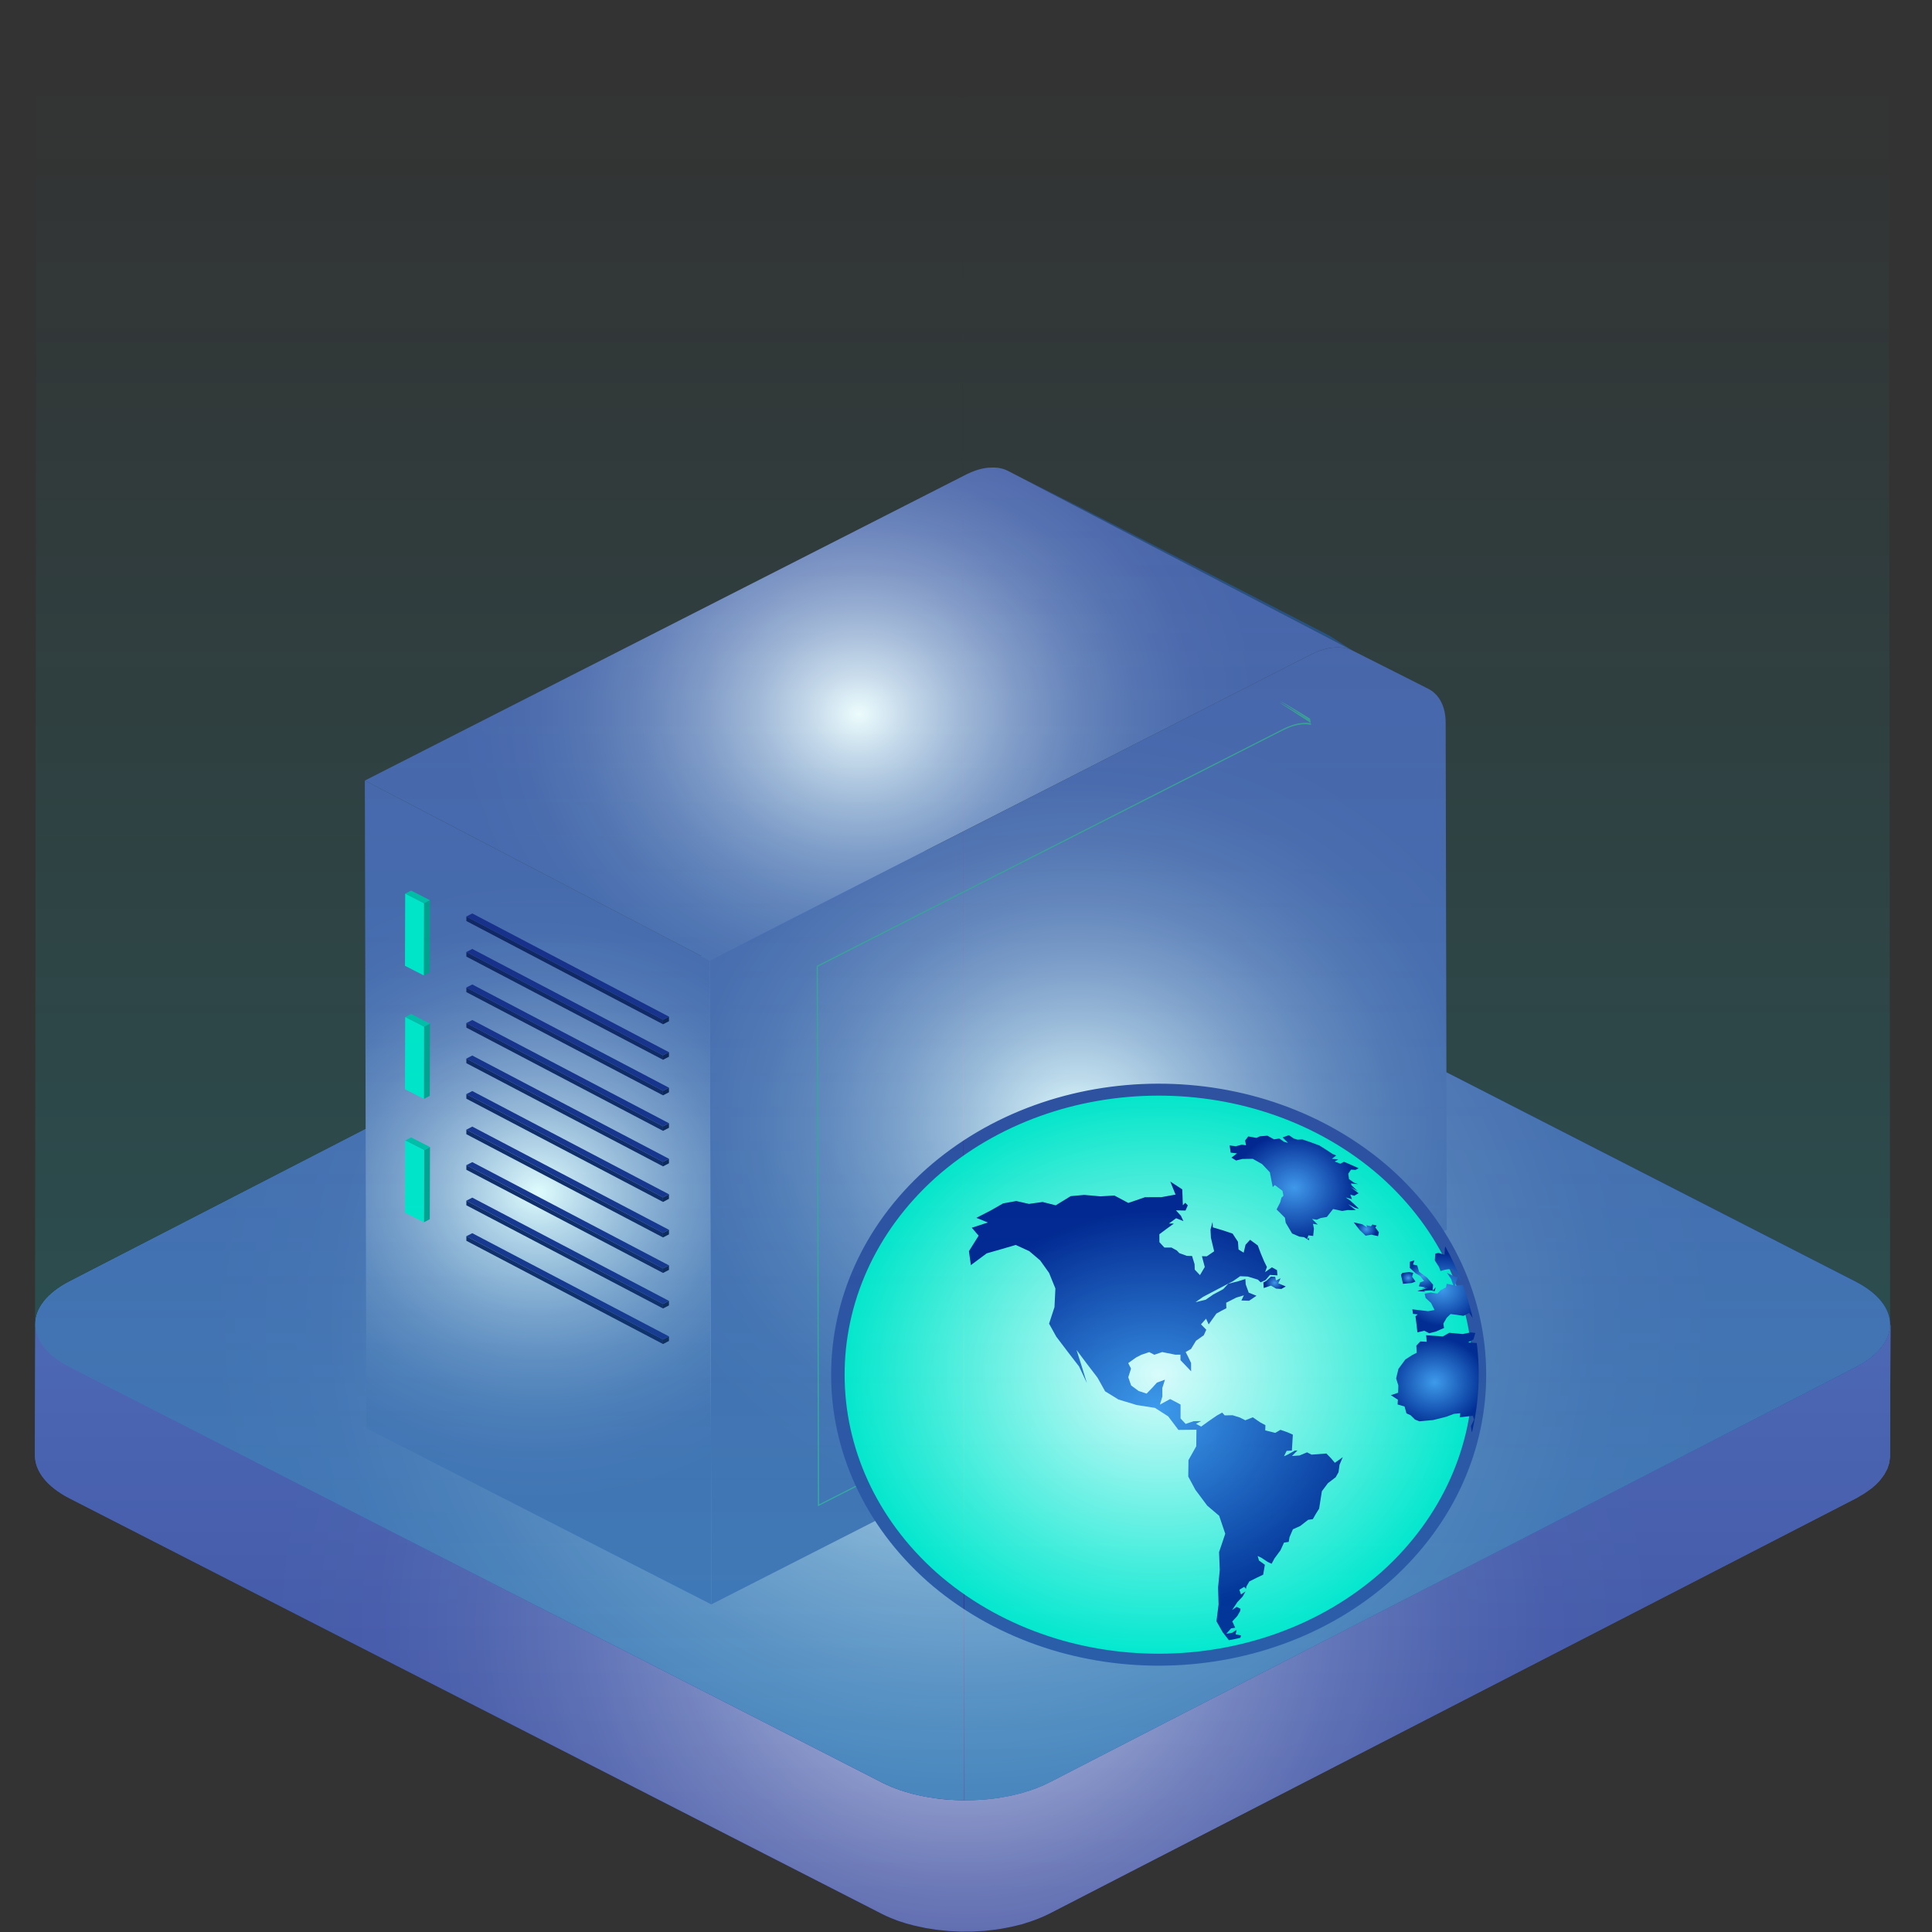 <?xml version="1.0" encoding="UTF-8" standalone="no"?>
<!-- Generator: Adobe Illustrator 22.0.0, SVG Export Plug-In . SVG Version: 6.00 Build 0)  -->

<svg
   xmlns:dc="http://purl.org/dc/elements/1.1/"
   xmlns:cc="http://creativecommons.org/ns#"
   xmlns:rdf="http://www.w3.org/1999/02/22-rdf-syntax-ns#"
   xmlns:svg="http://www.w3.org/2000/svg"
   xmlns="http://www.w3.org/2000/svg"
   xmlns:xlink="http://www.w3.org/1999/xlink"
   xmlns:sodipodi="http://sodipodi.sourceforge.net/DTD/sodipodi-0.dtd"
   xmlns:inkscape="http://www.inkscape.org/namespaces/inkscape"
   version="1.1"
   id="图层_1"
   x="0px"
   y="0px"
   viewBox="0 0 50 50"
   xml:space="preserve"
   sodipodi:docname="7.svg"
   width="50"
   height="50"
   inkscape:version="0.92.4 (5da689c313, 2019-01-14)"><rect x="0" y="0" width="50" height="50" fill="#333333" stroke="none"/><defs
   id="defs337" /><sodipodi:namedview
   pagecolor="#ffffff"
   bordercolor="#666666"
   borderopacity="1"
   objecttolerance="10"
   gridtolerance="10"
   guidetolerance="10"
   inkscape:pageopacity="0"
   inkscape:pageshadow="2"
   inkscape:window-width="1366"
   inkscape:window-height="706"
   id="namedview335"
   showgrid="false"
   inkscape:zoom="4.9166667"
   inkscape:cx="24"
   inkscape:cy="24"
   inkscape:window-x="-8"
   inkscape:window-y="-8"
   inkscape:window-maximized="1"
   inkscape:current-layer="图层_1" />
<style
   type="text/css"
   id="style2">
	.st0{enable-background:new    ;}
	.st1{fill:url(#XMLID_23_);}
	.st2{fill:url(#XMLID_82_);}
	.st3{fill:url(#XMLID_83_);}
	.st4{fill:url(#XMLID_85_);}
	.st5{fill:#2A497D;}
	.st6{fill:url(#XMLID_87_);}
	.st7{fill:url(#SVGID_1_);}
	.st8{fill:url(#XMLID_99_);}
	.st9{clip-path:url(#SVGID_3_);}
	.st10{fill:#3E9E8E;}
	.st11{fill:#0F1045;}
	.st12{fill:#1B1E80;}
	.st13{fill:#121456;}
	.st14{fill:#009983;}
	.st15{fill:#00B99E;}
	.st16{fill:#00E5C4;}
	.st17{fill:url(#XMLID_100_);stroke:#343D96;stroke-width:0.25;stroke-miterlimit:10;}
	.st18{fill:url(#XMLID_105_);}
	.st19{fill:url(#XMLID_109_);}
	.st20{fill:url(#XMLID_115_);}
	.st21{fill:url(#XMLID_124_);}
	.st22{fill:url(#XMLID_126_);}
	.st23{fill:url(#XMLID_128_);}
	.st24{fill:url(#XMLID_129_);}
	.st25{fill:url(#XMLID_134_);}
	.st26{fill:url(#XMLID_135_);}
	.st27{opacity:0.2;}
	.st28{fill:url(#XMLID_136_);}
	.st29{fill:url(#XMLID_139_);}
	.st30{fill:url(#XMLID_140_);}
	.st31{fill:url(#XMLID_141_);}
	.st32{fill:url(#XMLID_142_);}
</style>
<g
   id="XMLID_161_"
   transform="matrix(1.396,0,0,1.237,-8.593,-9.391)">
	<g
   id="XMLID_162_"
   class="st0"
   style="enable-background:new">
		
			<linearGradient
   id="XMLID_23_"
   gradientUnits="userSpaceOnUse"
   x1="24.003"
   y1="13.706"
   x2="24.003"
   y2="0.997"
   gradientTransform="matrix(1,0,0,-1,0,49)">
			<stop
   offset="0"
   style="stop-color:#498DEA"
   id="stop4" />
			<stop
   offset="1"
   style="stop-color:#020D83"
   id="stop6" />
		</linearGradient>
		<path
   id="XMLID_165_"
   class="st1"
   d="m 41.192,35.368 c -0.002,0.023 -0.004,0.046 -0.008,0.069 -0.003,0.019 -0.009,0.037 -0.014,0.056 -0.006,0.022 -0.011,0.044 -0.019,0.066 -0.006,0.018 -0.015,0.036 -0.022,0.053 -0.01,0.023 -0.02,0.046 -0.032,0.068 -0.009,0.016 -0.019,0.032 -0.029,0.049 -0.016,0.026 -0.033,0.051 -0.051,0.076 -0.018,0.024 -0.037,0.048 -0.058,0.072 -0.005,0.006 -0.009,0.011 -0.015,0.017 -0.028,0.031 -0.059,0.061 -0.092,0.09 -0.021,0.019 -0.044,0.037 -0.067,0.056 -0.02,0.016 -0.04,0.033 -0.061,0.048 -0.025,0.018 -0.052,0.035 -0.079,0.052 -0.028,0.018 -0.054,0.036 -0.083,0.054 l -14.954,8.69 c -0.066,0.038 -0.135,0.072 -0.207,0.104 -0.021,0.009 -0.042,0.018 -0.063,0.027 -0.056,0.023 -0.113,0.045 -0.172,0.065 -0.021,0.007 -0.041,0.015 -0.063,0.022 -0.037,0.012 -0.075,0.022 -0.113,0.032 -0.029,0.008 -0.057,0.016 -0.086,0.023 -0.04,0.01 -0.081,0.018 -0.121,0.026 -0.027,0.006 -0.055,0.012 -0.082,0.017 -0.082,0.014 -0.165,0.026 -0.249,0.035 -0.026,0.003 -0.052,0.004 -0.078,0.007 -0.049,0.004 -0.098,0.008 -0.148,0.01 -0.032,10e-4 -0.063,0.002 -0.095,0.003 -0.04,10e-4 -0.08,10e-4 -0.12,10e-4 -0.034,0 -0.067,-10e-4 -0.1,-0.003 C 23.874,45.252 23.837,45.25 23.8,45.247 23.766,45.245 23.732,45.242 23.699,45.239 23.663,45.235 23.626,45.231 23.59,45.227 23.557,45.223 23.525,45.218 23.492,45.213 23.453,45.207 23.414,45.2 23.376,45.193 c -0.03,-0.006 -0.061,-0.012 -0.091,-0.018 -0.046,-0.01 -0.091,-0.021 -0.136,-0.033 -0.025,-0.007 -0.05,-0.013 -0.075,-0.02 -0.08,-0.024 -0.159,-0.05 -0.235,-0.079 C 22.801,45.028 22.765,45.012 22.728,44.996 22.709,44.988 22.69,44.98 22.671,44.971 22.616,44.945 22.562,44.917 22.51,44.887 L 7.458,36.197 C 7.026,35.948 6.811,35.621 6.812,35.294 l -0.008,2.745 c -0.001,0.327 0.215,0.654 0.646,0.903 l 15.052,8.69 c 0.052,0.03 0.105,0.058 0.161,0.084 0.018,0.009 0.038,0.016 0.057,0.025 0.033,0.015 0.065,0.03 0.099,0.043 0.004,0.002 0.008,0.003 0.012,0.004 0.076,0.03 0.155,0.056 0.235,0.079 0.006,0.002 0.012,0.005 0.019,0.006 0.018,0.005 0.038,0.009 0.056,0.014 0.045,0.012 0.09,0.023 0.136,0.033 0.012,0.003 0.024,0.006 0.036,0.009 0.018,0.004 0.037,0.006 0.055,0.01 0.038,0.007 0.077,0.014 0.116,0.02 0.016,0.002 0.031,0.006 0.047,0.008 0.017,0.002 0.034,0.004 0.052,0.006 0.036,0.005 0.072,0.009 0.109,0.012 0.018,0.002 0.035,0.004 0.052,0.006 0.016,10e-4 0.033,10e-4 0.049,0.003 0.037,0.003 0.074,0.004 0.111,0.006 0.019,10e-4 0.037,0.003 0.056,0.003 0.015,0 0.03,0 0.045,0 0.04,10e-4 0.08,0 0.12,-10e-4 0.02,0 0.04,0 0.06,0 0.012,0 0.024,-0.002 0.035,-0.002 0.049,-0.002 0.099,-0.006 0.148,-0.01 0.02,-0.002 0.04,-0.002 0.06,-0.004 0.006,-10e-4 0.012,-0.002 0.018,-0.003 0.084,-0.009 0.167,-0.02 0.249,-0.035 0.004,-10e-4 0.008,-10e-4 0.012,-0.002 0.024,-0.004 0.047,-0.01 0.071,-0.015 0.04,-0.008 0.081,-0.016 0.121,-0.026 0.029,-0.007 0.058,-0.015 0.086,-0.023 0.038,-0.01 0.076,-0.02 0.113,-0.032 0.008,-0.002 0.016,-0.004 0.024,-0.007 0.013,-0.004 0.026,-0.01 0.039,-0.015 0.059,-0.02 0.116,-0.042 0.172,-0.065 0.021,-0.009 0.042,-0.017 0.063,-0.027 0.071,-0.032 0.141,-0.066 0.207,-0.104 l 14.954,-8.69 c 0.009,-0.005 0.018,-0.01 0.027,-0.016 0.02,-0.012 0.037,-0.025 0.056,-0.038 0.027,-0.017 0.054,-0.035 0.079,-0.053 0.022,-0.016 0.041,-0.032 0.061,-0.048 0.023,-0.018 0.046,-0.037 0.067,-0.055 0.004,-0.004 0.009,-0.007 0.014,-0.011 0.028,-0.026 0.054,-0.053 0.079,-0.079 0.005,-0.006 0.009,-0.011 0.014,-0.017 0.015,-0.017 0.029,-0.033 0.043,-0.05 0.006,-0.007 0.01,-0.015 0.015,-0.022 0.019,-0.025 0.036,-0.051 0.051,-0.076 0.007,-0.011 0.015,-0.021 0.022,-0.032 0.003,-0.005 0.005,-0.011 0.008,-0.017 0.012,-0.023 0.022,-0.045 0.032,-0.068 0.006,-0.013 0.014,-0.026 0.019,-0.04 0.002,-0.005 0.002,-0.009 0.004,-0.014 0.008,-0.022 0.013,-0.044 0.019,-0.065 0.004,-0.015 0.01,-0.029 0.013,-0.044 10e-4,-0.004 10e-4,-0.008 10e-4,-0.012 0.004,-0.023 0.006,-0.046 0.008,-0.069 10e-4,-0.015 0.005,-0.03 0.005,-0.045 0,-0.006 0,-0.013 0,-0.019 l 0.008,-2.745 c -0.005,0.018 -0.009,0.04 -0.01,0.061 z"
   style="fill:url(#XMLID_23_)"
   inkscape:connector-curvature="0" />
		<g
   id="XMLID_163_">
			
				<linearGradient
   id="XMLID_82_"
   gradientUnits="userSpaceOnUse"
   x1="6.811"
   y1="13.701"
   x2="41.197"
   y2="13.701"
   gradientTransform="matrix(1,0,0,-1,0,49)">
				<stop
   offset="0"
   style="stop-color:#498DEA"
   id="stop10" />
				<stop
   offset="1"
   style="stop-color:#020D83"
   id="stop12" />
			</linearGradient>
			<path
   id="XMLID_164_"
   class="st2"
   d="m 40.55,34.401 c 0.858,0.495 0.863,1.298 0.01,1.794 l -14.954,8.691 c -0.852,0.495 -2.239,0.495 -3.097,0 L 7.457,36.196 C 6.599,35.701 6.595,34.898 7.447,34.402 l 14.954,-8.691 c 0.852,-0.495 2.238,-0.495 3.096,0 z"
   style="fill:url(#XMLID_82_)"
   inkscape:connector-curvature="0" />
		</g>
	</g>
</g>
<g
   id="XMLID_549_"
   transform="matrix(1.396,0,0,1.237,-8.593,-9.391)">
	<g
   id="XMLID_550_"
   class="st0"
   style="enable-background:new">
		
			<radialGradient
   id="XMLID_83_"
   cx="24.003"
   cy="7.351"
   r="12.965"
   gradientTransform="matrix(1,0,0,-1,0,49)"
   gradientUnits="userSpaceOnUse">
			<stop
   offset="0"
   style="stop-color:#FFFFFF"
   id="stop19" />
			<stop
   offset="0.117"
   style="stop-color:#D6DAEB"
   id="stop21" />
			<stop
   offset="0.257"
   style="stop-color:#ACB5D6"
   id="stop23" />
			<stop
   offset="0.399"
   style="stop-color:#8A96C5"
   id="stop25" />
			<stop
   offset="0.543"
   style="stop-color:#6F7EB8"
   id="stop27" />
			<stop
   offset="0.69"
   style="stop-color:#5C6DAE"
   id="stop29" />
			<stop
   offset="0.84"
   style="stop-color:#5162A9"
   id="stop31" />
			<stop
   offset="1"
   style="stop-color:#4D5FA7"
   id="stop33" />
		</radialGradient>
		<path
   id="XMLID_557_"
   class="st3"
   d="m 41.192,35.368 c -0.002,0.023 -0.004,0.046 -0.008,0.069 -0.003,0.019 -0.009,0.037 -0.014,0.056 -0.006,0.022 -0.011,0.044 -0.019,0.066 -0.006,0.018 -0.015,0.036 -0.022,0.053 -0.01,0.023 -0.02,0.046 -0.032,0.068 -0.009,0.016 -0.019,0.032 -0.029,0.049 -0.016,0.026 -0.033,0.051 -0.051,0.076 -0.018,0.024 -0.037,0.048 -0.058,0.072 -0.005,0.006 -0.009,0.011 -0.015,0.017 -0.028,0.031 -0.059,0.061 -0.092,0.09 -0.021,0.019 -0.044,0.037 -0.067,0.056 -0.02,0.016 -0.04,0.033 -0.061,0.048 -0.025,0.018 -0.052,0.035 -0.079,0.052 -0.028,0.018 -0.054,0.036 -0.083,0.054 l -14.954,8.69 c -0.066,0.038 -0.135,0.072 -0.207,0.104 -0.021,0.009 -0.042,0.018 -0.063,0.027 -0.056,0.023 -0.113,0.045 -0.172,0.065 -0.021,0.007 -0.041,0.015 -0.063,0.022 -0.037,0.012 -0.075,0.022 -0.113,0.032 -0.029,0.008 -0.057,0.016 -0.086,0.023 -0.04,0.01 -0.081,0.018 -0.121,0.026 -0.027,0.006 -0.055,0.012 -0.082,0.017 -0.082,0.014 -0.165,0.026 -0.249,0.035 -0.026,0.003 -0.052,0.004 -0.078,0.007 -0.049,0.004 -0.098,0.008 -0.148,0.01 -0.032,10e-4 -0.063,0.002 -0.095,0.003 -0.04,10e-4 -0.08,10e-4 -0.12,10e-4 -0.034,0 -0.067,-10e-4 -0.1,-0.003 C 23.874,45.252 23.837,45.25 23.8,45.247 23.766,45.245 23.732,45.242 23.699,45.239 23.663,45.235 23.626,45.231 23.59,45.227 23.557,45.223 23.525,45.218 23.492,45.213 23.453,45.207 23.414,45.2 23.376,45.193 c -0.03,-0.006 -0.061,-0.012 -0.091,-0.018 -0.046,-0.01 -0.091,-0.021 -0.136,-0.033 -0.025,-0.007 -0.05,-0.013 -0.075,-0.02 -0.08,-0.024 -0.159,-0.05 -0.235,-0.079 C 22.801,45.028 22.765,45.012 22.728,44.996 22.709,44.988 22.69,44.98 22.671,44.971 22.616,44.945 22.562,44.917 22.51,44.887 L 7.458,36.197 C 7.026,35.948 6.811,35.621 6.812,35.294 l -0.008,2.745 c -0.001,0.327 0.215,0.654 0.646,0.903 l 15.052,8.69 c 0.052,0.03 0.105,0.058 0.161,0.084 0.018,0.009 0.038,0.016 0.057,0.025 0.033,0.015 0.065,0.03 0.099,0.043 0.004,0.002 0.008,0.003 0.012,0.004 0.076,0.03 0.155,0.056 0.235,0.079 0.006,0.002 0.012,0.005 0.019,0.006 0.018,0.005 0.038,0.009 0.056,0.014 0.045,0.012 0.09,0.023 0.136,0.033 0.012,0.003 0.024,0.006 0.036,0.009 0.018,0.004 0.037,0.006 0.055,0.01 0.038,0.007 0.077,0.014 0.116,0.02 0.016,0.002 0.031,0.006 0.047,0.008 0.017,0.002 0.034,0.004 0.052,0.006 0.036,0.005 0.072,0.009 0.109,0.012 0.018,0.002 0.035,0.004 0.052,0.006 0.016,10e-4 0.033,10e-4 0.049,0.003 0.037,0.003 0.074,0.004 0.111,0.006 0.019,10e-4 0.037,0.003 0.056,0.003 0.015,0 0.03,0 0.045,0 0.04,10e-4 0.08,0 0.12,-10e-4 0.02,0 0.04,0 0.06,0 0.012,0 0.024,-0.002 0.035,-0.002 0.049,-0.002 0.099,-0.006 0.148,-0.01 0.02,-0.002 0.04,-0.002 0.06,-0.004 0.006,-10e-4 0.012,-0.002 0.018,-0.003 0.084,-0.009 0.167,-0.02 0.249,-0.035 0.004,-10e-4 0.008,-10e-4 0.012,-0.002 0.024,-0.004 0.047,-0.01 0.071,-0.015 0.04,-0.008 0.081,-0.016 0.121,-0.026 0.029,-0.007 0.058,-0.015 0.086,-0.023 0.038,-0.01 0.076,-0.02 0.113,-0.032 0.008,-0.002 0.016,-0.004 0.024,-0.007 0.013,-0.004 0.026,-0.01 0.039,-0.015 0.059,-0.02 0.116,-0.042 0.172,-0.065 0.021,-0.009 0.042,-0.017 0.063,-0.027 0.071,-0.032 0.141,-0.066 0.207,-0.104 l 14.954,-8.69 c 0.009,-0.005 0.018,-0.01 0.027,-0.016 0.02,-0.012 0.037,-0.025 0.056,-0.038 0.027,-0.017 0.054,-0.035 0.079,-0.053 0.022,-0.016 0.041,-0.032 0.061,-0.048 0.023,-0.018 0.046,-0.037 0.067,-0.055 0.004,-0.004 0.009,-0.007 0.014,-0.011 0.028,-0.026 0.054,-0.053 0.079,-0.079 0.005,-0.006 0.009,-0.011 0.014,-0.017 0.015,-0.017 0.029,-0.033 0.043,-0.05 0.006,-0.007 0.01,-0.015 0.015,-0.022 0.019,-0.025 0.036,-0.051 0.051,-0.076 0.007,-0.011 0.015,-0.021 0.022,-0.032 0.003,-0.005 0.005,-0.011 0.008,-0.017 0.012,-0.023 0.022,-0.045 0.032,-0.068 0.006,-0.013 0.014,-0.026 0.019,-0.04 0.002,-0.005 0.002,-0.009 0.004,-0.014 0.008,-0.022 0.013,-0.044 0.019,-0.065 0.004,-0.015 0.01,-0.029 0.013,-0.044 10e-4,-0.004 10e-4,-0.008 10e-4,-0.012 0.004,-0.023 0.006,-0.046 0.008,-0.069 10e-4,-0.015 0.005,-0.03 0.005,-0.045 0,-0.006 0,-0.013 0,-0.019 l 0.008,-2.745 c -0.005,0.018 -0.009,0.04 -0.01,0.061 z"
   style="fill:url(#XMLID_83_)"
   inkscape:connector-curvature="0" />
		<g
   id="XMLID_554_">
			
				<radialGradient
   id="XMLID_85_"
   cx="24.004"
   cy="13.701"
   r="14.05"
   gradientTransform="matrix(1,0,0,-1,0,49)"
   gradientUnits="userSpaceOnUse">
				<stop
   offset="0"
   style="stop-color:#FFFFFF"
   id="stop37" />
				<stop
   offset="0.117"
   style="stop-color:#D6DAEB"
   id="stop39" />
				<stop
   offset="0.257"
   style="stop-color:#ACB5D6"
   id="stop41" />
				<stop
   offset="0.399"
   style="stop-color:#8A96C5"
   id="stop43" />
				<stop
   offset="0.543"
   style="stop-color:#6F7EB8"
   id="stop45" />
				<stop
   offset="0.69"
   style="stop-color:#5C6DAE"
   id="stop47" />
				<stop
   offset="0.84"
   style="stop-color:#5162A9"
   id="stop49" />
				<stop
   offset="1"
   style="stop-color:#4D5FA7"
   id="stop51" />
			</radialGradient>
			<path
   id="XMLID_555_"
   class="st4"
   d="m 40.55,34.401 c 0.858,0.495 0.863,1.298 0.01,1.794 l -14.954,8.691 c -0.852,0.495 -2.239,0.495 -3.097,0 L 7.457,36.196 C 6.599,35.701 6.595,34.898 7.447,34.402 l 14.954,-8.691 c 0.852,-0.495 2.238,-0.495 3.096,0 z"
   style="fill:url(#XMLID_85_)"
   inkscape:connector-curvature="0" />
		</g>
	</g>
</g>
<g
   id="XMLID_3_"
   transform="matrix(1.396,0,0,1.237,-8.593,-9.391)">
	<g
   id="XMLID_130_">
		<g
   id="XMLID_131_"
   class="st0"
   style="enable-background:new">
			<g
   id="XMLID_159_">
				<polygon
   id="XMLID_160_"
   class="st5"
   points="30.806,20.893 31.239,21.207 24.843,17.443 26.235,18.236 "
   style="fill:#2a497d" />
			</g>
			<g
   id="XMLID_137_">
				
					<radialGradient
   id="XMLID_87_"
   cx="16.131"
   cy="16.459"
   r="6.504"
   gradientTransform="matrix(1,0,0,-1,0,49)"
   gradientUnits="userSpaceOnUse">
					<stop
   offset="0"
   style="stop-color:#FFFFFF"
   id="stop60" />
					<stop
   offset="0.117"
   style="stop-color:#D6DAEB"
   id="stop62" />
					<stop
   offset="0.257"
   style="stop-color:#ACB5D6"
   id="stop64" />
					<stop
   offset="0.399"
   style="stop-color:#8A96C5"
   id="stop66" />
					<stop
   offset="0.543"
   style="stop-color:#6F7EB8"
   id="stop68" />
					<stop
   offset="0.69"
   style="stop-color:#5C6DAE"
   id="stop70" />
					<stop
   offset="0.84"
   style="stop-color:#5162A9"
   id="stop72" />
					<stop
   offset="1"
   style="stop-color:#4D5FA7"
   id="stop74" />
				</radialGradient>
				<polygon
   id="XMLID_138_"
   class="st6"
   points="19.315,27.686 19.343,41.159 12.947,37.473 12.919,23.922 "
   style="fill:url(#XMLID_87_)" />
			</g>
			<radialGradient
   id="SVGID_1_"
   cx="22.079"
   cy="22.529"
   r="7.433"
   gradientUnits="userSpaceOnUse">
				<stop
   offset="0"
   style="stop-color:#FFFFFF"
   id="stop79" />
				<stop
   offset="0.117"
   style="stop-color:#D6DAEB"
   id="stop81" />
				<stop
   offset="0.257"
   style="stop-color:#ACB5D6"
   id="stop83" />
				<stop
   offset="0.399"
   style="stop-color:#8A96C5"
   id="stop85" />
				<stop
   offset="0.543"
   style="stop-color:#6F7EB8"
   id="stop87" />
				<stop
   offset="0.69"
   style="stop-color:#5C6DAE"
   id="stop89" />
				<stop
   offset="0.84"
   style="stop-color:#5162A9"
   id="stop91" />
				<stop
   offset="1"
   style="stop-color:#4D5FA7"
   id="stop93" />
			</radialGradient>
			<path
   class="st7"
   d="M 24.842,17.443 C 24.81,17.425 24.776,17.41 24.741,17.399 24.717,17.391 24.692,17.386 24.667,17.381 L 24.664,17.379 C 24.643,17.376 24.622,17.373 24.6,17.372 l 0.063,0.037 c -0.001,0 -0.002,0 -0.002,0 l -0.06,-0.035 c -0.019,-10e-4 -0.038,-10e-4 -0.057,-10e-4 -0.017,0 -0.034,10e-4 -0.052,0.003 L 24.49,17.375 c -0.016,0.001 -0.033,0.003 -0.05,0.006 l 0.011,0.006 c 0,0 -0.001,0 -0.001,0 l -0.01,-0.006 c -0.016,0.002 -0.032,0.005 -0.048,0.009 -0.016,0.003 -0.031,0.007 -0.047,0.011 -0.015,0.004 -0.031,0.009 -0.046,0.014 -0.015,0.005 -0.03,0.01 -0.045,0.016 -0.015,0.006 -0.03,0.012 -0.045,0.018 -0.014,0.006 -0.029,0.013 -0.043,0.019 h -0.001 c -0.015,0.007 -0.03,0.014 -0.045,0.022 l 0.013,0.007 c -10e-4,0 -10e-4,0 -0.002,0.001 l -0.012,-0.007 c -0.015,0.007 -0.03,0.015 -0.045,0.024 -0.004,0.002 -0.008,0.005 -0.012,0.007 l -11.143,6.4 6.396,3.764 11.143,-6.4 c 0.293,-0.169 0.573,-0.197 0.78,-0.079 z"
   id="path96"
   style="fill:url(#SVGID_1_)"
   inkscape:connector-curvature="0" />
			<g
   id="XMLID_132_">
				
					<radialGradient
   id="XMLID_99_"
   cx="26.145"
   cy="17.853"
   r="8.57"
   gradientTransform="matrix(1,0,0,-1,0,49)"
   gradientUnits="userSpaceOnUse">
					<stop
   offset="0"
   style="stop-color:#FFFFFF"
   id="stop98" />
					<stop
   offset="0.117"
   style="stop-color:#D6DAEB"
   id="stop100" />
					<stop
   offset="0.257"
   style="stop-color:#ACB5D6"
   id="stop102" />
					<stop
   offset="0.399"
   style="stop-color:#8A96C5"
   id="stop104" />
					<stop
   offset="0.543"
   style="stop-color:#6F7EB8"
   id="stop106" />
					<stop
   offset="0.69"
   style="stop-color:#5C6DAE"
   id="stop108" />
					<stop
   offset="0.84"
   style="stop-color:#5162A9"
   id="stop110" />
					<stop
   offset="1"
   style="stop-color:#4D5FA7"
   id="stop112" />
				</radialGradient>
				<path
   id="XMLID_133_"
   class="st8"
   d="m 30.458,21.286 c 0.292,-0.169 0.573,-0.197 0.78,-0.079 L 32.63,22 c 0.208,0.118 0.325,0.373 0.326,0.709 l 0.02,10.611 -13.633,7.838 -0.028,-13.472 z"
   style="fill:url(#XMLID_99_)"
   inkscape:connector-curvature="0" />
			</g>
		</g>
	</g>
	<g
   id="XMLID_122_">
		<g
   id="XMLID_123_"
   class="st0"
   style="enable-background:new">
			<g
   id="g127">
				<defs
   id="defs120">
					<polygon
   id="SVGID_2_"
   points="31.981,32.981 21.317,39.105 21.295,27.801 30.136,20.57 " />
				</defs>
				<clipPath
   id="SVGID_3_">
					<use
   xlink:href="#SVGID_2_"
   style="overflow:visible"
   id="use122"
   x="0"
   y="0"
   width="100%"
   height="100%" />
				</clipPath>
				<g
   id="XMLID_125_"
   class="st9"
   clip-path="url(#SVGID_3_)">
					<path
   id="XMLID_127_"
   class="st10"
   d="m 21.34,39.066 -0.022,-11.251 8.624,-4.946 c 0.234,-0.135 0.455,-0.161 0.621,-0.073 L 29.86,22.28 c 0.166,0.088 2.082,1.386 2.082,1.646 l 0.015,9.042 -10.617,6.098 m 8.603,-16.224 -8.647,4.959 0.022,11.304 10.664,-6.124 -0.015,-9.069 c -10e-4,-0.266 -1.919,-1.57 -2.09,-1.66 l 0.703,0.514 c -0.171,-0.09 -0.397,-0.063 -0.637,0.076"
   inkscape:connector-curvature="0"
   style="fill:#3e9e8e" />
				</g>
			</g>
		</g>
	</g>
	<g
   id="XMLID_32_">
		<g
   id="XMLID_113_">
			<g
   id="XMLID_114_"
   class="st0"
   style="enable-background:new">
				<g
   id="XMLID_120_">
					<polygon
   id="XMLID_121_"
   class="st11"
   points="18.447,35.711 18.447,35.615 18.557,35.551 18.557,35.647 "
   style="fill:#0f1045" />
				</g>
				<g
   id="XMLID_118_">
					<polygon
   id="XMLID_119_"
   class="st12"
   points="18.447,35.615 14.801,33.456 14.911,33.392 18.557,35.551 "
   style="fill:#1b1e80" />
				</g>
				<g
   id="XMLID_116_">
					<polygon
   id="XMLID_117_"
   class="st13"
   points="14.801,33.551 14.801,33.504 14.801,33.456 18.447,35.615 18.447,35.711 "
   style="fill:#121456" />
				</g>
			</g>
		</g>
		<g
   id="XMLID_103_">
			<g
   id="XMLID_104_"
   class="st0"
   style="enable-background:new">
				<g
   id="XMLID_111_">
					<polygon
   id="XMLID_112_"
   class="st11"
   points="18.447,34.967 18.447,34.872 18.557,34.808 18.557,34.903 "
   style="fill:#0f1045" />
				</g>
				<g
   id="XMLID_108_">
					<polygon
   id="XMLID_110_"
   class="st12"
   points="18.447,34.872 14.801,32.712 14.911,32.648 18.557,34.808 "
   style="fill:#1b1e80" />
				</g>
				<g
   id="XMLID_106_">
					<polygon
   id="XMLID_107_"
   class="st13"
   points="14.801,32.808 14.801,32.76 14.801,32.712 18.447,34.872 18.447,34.967 "
   style="fill:#121456" />
				</g>
			</g>
		</g>
		<g
   id="XMLID_93_">
			<g
   id="XMLID_94_"
   class="st0"
   style="enable-background:new">
				<g
   id="XMLID_101_">
					<polygon
   id="XMLID_102_"
   class="st11"
   points="18.447,34.224 18.447,34.129 18.557,34.065 18.557,34.16 "
   style="fill:#0f1045" />
				</g>
				<g
   id="XMLID_97_">
					<polygon
   id="XMLID_98_"
   class="st12"
   points="18.447,34.129 14.801,31.969 14.911,31.905 18.557,34.065 "
   style="fill:#1b1e80" />
				</g>
				<g
   id="XMLID_95_">
					<polygon
   id="XMLID_96_"
   class="st13"
   points="14.801,32.065 14.801,32.017 14.801,31.969 18.447,34.129 18.447,34.224 "
   style="fill:#121456" />
				</g>
			</g>
		</g>
		<g
   id="XMLID_81_">
			<g
   id="XMLID_84_"
   class="st0"
   style="enable-background:new">
				<g
   id="XMLID_91_">
					<polygon
   id="XMLID_92_"
   class="st11"
   points="18.447,33.481 18.447,33.385 18.557,33.321 18.557,33.417 "
   style="fill:#0f1045" />
				</g>
				<g
   id="XMLID_89_">
					<polygon
   id="XMLID_90_"
   class="st12"
   points="18.447,33.385 14.801,31.226 14.911,31.162 18.557,33.321 "
   style="fill:#1b1e80" />
				</g>
				<g
   id="XMLID_86_">
					<polygon
   id="XMLID_88_"
   class="st13"
   points="14.801,31.321 14.801,31.274 14.801,31.226 18.447,33.385 18.447,33.481 "
   style="fill:#121456" />
				</g>
			</g>
		</g>
		<g
   id="XMLID_73_">
			<g
   id="XMLID_74_"
   class="st0"
   style="enable-background:new">
				<g
   id="XMLID_79_">
					<polygon
   id="XMLID_80_"
   class="st11"
   points="18.447,32.738 18.447,32.642 18.557,32.578 18.557,32.673 "
   style="fill:#0f1045" />
				</g>
				<g
   id="XMLID_77_">
					<polygon
   id="XMLID_78_"
   class="st12"
   points="18.447,32.642 14.801,30.482 14.911,30.418 18.557,32.578 "
   style="fill:#1b1e80" />
				</g>
				<g
   id="XMLID_75_">
					<polygon
   id="XMLID_76_"
   class="st13"
   points="14.801,30.578 14.801,30.53 14.801,30.482 18.447,32.642 18.447,32.738 "
   style="fill:#121456" />
				</g>
			</g>
		</g>
		<g
   id="XMLID_65_">
			<g
   id="XMLID_66_"
   class="st0"
   style="enable-background:new">
				<g
   id="XMLID_71_">
					<polygon
   id="XMLID_72_"
   class="st11"
   points="18.447,31.994 18.447,31.899 18.557,31.835 18.557,31.93 "
   style="fill:#0f1045" />
				</g>
				<g
   id="XMLID_69_">
					<polygon
   id="XMLID_70_"
   class="st12"
   points="18.447,31.899 14.801,29.739 14.911,29.675 18.557,31.835 "
   style="fill:#1b1e80" />
				</g>
				<g
   id="XMLID_67_">
					<polygon
   id="XMLID_68_"
   class="st13"
   points="14.801,29.835 14.801,29.787 14.801,29.739 18.447,31.899 18.447,31.994 "
   style="fill:#121456" />
				</g>
			</g>
		</g>
		<g
   id="XMLID_57_">
			<g
   id="XMLID_58_"
   class="st0"
   style="enable-background:new">
				<g
   id="XMLID_63_">
					<polygon
   id="XMLID_64_"
   class="st11"
   points="18.447,31.251 18.447,31.155 18.557,31.091 18.557,31.187 "
   style="fill:#0f1045" />
				</g>
				<g
   id="XMLID_61_">
					<polygon
   id="XMLID_62_"
   class="st12"
   points="18.447,31.155 14.801,28.996 14.911,28.932 18.557,31.091 "
   style="fill:#1b1e80" />
				</g>
				<g
   id="XMLID_59_">
					<polygon
   id="XMLID_60_"
   class="st13"
   points="14.801,29.091 14.801,29.044 14.801,28.996 18.447,31.155 18.447,31.251 "
   style="fill:#121456" />
				</g>
			</g>
		</g>
		<g
   id="XMLID_49_">
			<g
   id="XMLID_50_"
   class="st0"
   style="enable-background:new">
				<g
   id="XMLID_55_">
					<polygon
   id="XMLID_56_"
   class="st11"
   points="18.447,30.508 18.447,30.412 18.557,30.348 18.557,30.444 "
   style="fill:#0f1045" />
				</g>
				<g
   id="XMLID_53_">
					<polygon
   id="XMLID_54_"
   class="st12"
   points="18.447,30.412 14.801,28.252 14.911,28.188 18.557,30.348 "
   style="fill:#1b1e80" />
				</g>
				<g
   id="XMLID_51_">
					<polygon
   id="XMLID_52_"
   class="st13"
   points="14.801,28.348 14.801,28.3 14.801,28.252 18.447,30.412 18.447,30.508 "
   style="fill:#121456" />
				</g>
			</g>
		</g>
		<g
   id="XMLID_41_">
			<g
   id="XMLID_42_"
   class="st0"
   style="enable-background:new">
				<g
   id="XMLID_47_">
					<polygon
   id="XMLID_48_"
   class="st11"
   points="18.447,29.764 18.447,29.669 18.557,29.605 18.557,29.7 "
   style="fill:#0f1045" />
				</g>
				<g
   id="XMLID_45_">
					<polygon
   id="XMLID_46_"
   class="st12"
   points="18.447,29.669 14.801,27.509 14.911,27.445 18.557,29.605 "
   style="fill:#1b1e80" />
				</g>
				<g
   id="XMLID_43_">
					<polygon
   id="XMLID_44_"
   class="st13"
   points="14.801,27.605 14.801,27.557 14.801,27.509 18.447,29.669 18.447,29.764 "
   style="fill:#121456" />
				</g>
			</g>
		</g>
		<g
   id="XMLID_33_">
			<g
   id="XMLID_34_"
   class="st0"
   style="enable-background:new">
				<g
   id="XMLID_39_">
					<polygon
   id="XMLID_40_"
   class="st11"
   points="18.447,29.021 18.447,28.925 18.557,28.861 18.557,28.957 "
   style="fill:#0f1045" />
				</g>
				<g
   id="XMLID_37_">
					<polygon
   id="XMLID_38_"
   class="st12"
   points="18.447,28.925 14.801,26.766 14.911,26.702 18.557,28.861 "
   style="fill:#1b1e80" />
				</g>
				<g
   id="XMLID_35_">
					<polygon
   id="XMLID_36_"
   class="st13"
   points="14.801,26.861 14.801,26.814 14.801,26.766 18.447,28.925 18.447,29.021 "
   style="fill:#121456" />
				</g>
			</g>
		</g>
	</g>
	<g
   id="XMLID_4_">
		<g
   id="XMLID_5_">
			<g
   id="XMLID_22_">
				<g
   id="XMLID_24_"
   class="st0"
   style="enable-background:new">
					<g
   id="XMLID_29_">
						<polygon
   id="XMLID_30_"
   class="st14"
   points="14.013,33.164 14.017,31.655 14.127,31.59 14.123,33.1 "
   style="fill:#009983" />
					</g>
					<g
   id="XMLID_27_">
						<polygon
   id="XMLID_28_"
   class="st15"
   points="14.017,31.655 13.667,31.453 13.777,31.388 14.127,31.59 "
   style="fill:#00b99e" />
					</g>
					<g
   id="XMLID_25_">
						<polygon
   id="XMLID_26_"
   class="st16"
   points="13.667,31.453 14.017,31.655 14.013,33.164 13.663,32.962 "
   style="fill:#00e5c4" />
					</g>
				</g>
			</g>
			<g
   id="XMLID_14_">
				<g
   id="XMLID_15_"
   class="st0"
   style="enable-background:new">
					<g
   id="XMLID_20_">
						<polygon
   id="XMLID_21_"
   class="st14"
   points="14.013,30.582 14.017,29.073 14.127,29.008 14.123,30.518 "
   style="fill:#009983" />
					</g>
					<g
   id="XMLID_18_">
						<polygon
   id="XMLID_19_"
   class="st15"
   points="14.017,29.073 13.667,28.87 13.777,28.806 14.127,29.008 "
   style="fill:#00b99e" />
					</g>
					<g
   id="XMLID_16_">
						<polygon
   id="XMLID_17_"
   class="st16"
   points="13.667,28.87 14.017,29.073 14.013,30.582 13.663,30.38 "
   style="fill:#00e5c4" />
					</g>
				</g>
			</g>
			<g
   id="XMLID_6_">
				<g
   id="XMLID_7_"
   class="st0"
   style="enable-background:new">
					<g
   id="XMLID_12_">
						<polygon
   id="XMLID_13_"
   class="st14"
   points="14.013,28 14.017,26.49 14.127,26.426 14.123,27.936 "
   style="fill:#009983" />
					</g>
					<g
   id="XMLID_10_">
						<polygon
   id="XMLID_11_"
   class="st15"
   points="14.017,26.49 13.667,26.288 13.777,26.224 14.127,26.426 "
   style="fill:#00b99e" />
					</g>
					<g
   id="XMLID_8_">
						<polygon
   id="XMLID_9_"
   class="st16"
   points="13.667,26.288 14.017,26.49 14.013,28 13.663,27.798 "
   style="fill:#00e5c4" />
					</g>
				</g>
			</g>
		</g>
	</g>
</g>
<g
   id="XMLID_178_"
   transform="matrix(1.396,0,0,1.237,-8.593,-9.391)">
	
		<radialGradient
   id="XMLID_100_"
   cx="27.636"
   cy="12.648"
   r="5.955"
   gradientTransform="matrix(1,0,0,-1,0,49)"
   gradientUnits="userSpaceOnUse">
		<stop
   offset="0"
   style="stop-color:#FFFEFD"
   id="stop239" />
		<stop
   offset="1"
   style="stop-color:#00E5C4"
   id="stop241" />
	</radialGradient>
	<path
   id="XMLID_176_"
   class="st17"
   d="m 23.41,32.142 c -2.306,2.343 -2.294,6.119 0.027,8.447 2.336,2.312 6.103,2.3 8.424,-0.027 2.306,-2.343 2.294,-6.119 -0.027,-8.447 -2.336,-2.312 -6.102,-2.3 -8.424,0.027 z"
   style="fill:url(#XMLID_100_);stroke:#343d96;stroke-width:0.25;stroke-miterlimit:10"
   inkscape:connector-curvature="0" />
	<g
   id="XMLID_179_">
		
			<radialGradient
   id="XMLID_105_"
   cx="27.583"
   cy="11.89"
   r="4.185"
   gradientTransform="matrix(1,0,0,-1,0,49)"
   gradientUnits="userSpaceOnUse">
			<stop
   offset="0"
   style="stop-color:#498DEA"
   id="stop245" />
			<stop
   offset="1"
   style="stop-color:#020D83"
   id="stop247" />
		</radialGradient>
		<path
   id="XMLID_175_"
   class="st18"
   d="m 28.937,41.907 c -0.037,-0.054 -0.075,-0.11 -0.115,-0.166 -0.037,-0.075 -0.075,-0.152 -0.115,-0.23 0.013,-0.116 0.026,-0.234 0.039,-0.352 -0.002,-0.117 -0.005,-0.236 -0.009,-0.355 0.011,-0.122 0.021,-0.245 0.031,-0.368 -0.004,-0.123 -0.008,-0.246 -0.013,-0.371 0.038,-0.128 0.077,-0.256 0.115,-0.385 -0.036,-0.124 -0.074,-0.249 -0.113,-0.376 -0.073,-0.07 -0.147,-0.14 -0.221,-0.212 -0.072,-0.109 -0.145,-0.219 -0.219,-0.33 -0.044,-0.092 -0.088,-0.185 -0.133,-0.279 0.002,-0.114 0.003,-0.229 0.004,-0.343 0.048,-0.096 0.096,-0.193 0.144,-0.29 10e-4,-0.115 0.003,-0.231 0.004,-0.346 -0.111,0.002 -0.223,0.003 -0.334,0.004 -0.063,-0.095 -0.126,-0.189 -0.19,-0.284 -0.082,-0.059 -0.163,-0.118 -0.245,-0.177 -0.112,-0.02 -0.225,-0.04 -0.338,-0.06 C 27.116,36.948 27.002,36.91 26.889,36.871 26.807,36.814 26.725,36.757 26.643,36.7 26.596,36.605 26.549,36.51 26.502,36.415 26.436,36.317 26.37,36.22 26.304,36.123 26.24,36.027 26.176,35.931 26.113,35.835 c 0.032,0.114 0.064,0.229 0.097,0.344 0.031,0.116 0.063,0.233 0.095,0.349 -0.049,-0.117 -0.098,-0.233 -0.146,-0.349 -0.064,-0.093 -0.128,-0.186 -0.191,-0.279 -0.078,-0.115 -0.154,-0.229 -0.23,-0.342 -0.045,-0.091 -0.09,-0.182 -0.134,-0.273 0.033,-0.115 0.067,-0.231 0.1,-0.346 0.005,-0.13 0.01,-0.26 0.017,-0.39 -0.04,-0.109 -0.079,-0.218 -0.117,-0.326 -0.056,-0.088 -0.112,-0.175 -0.165,-0.261 -0.068,-0.066 -0.136,-0.131 -0.202,-0.194 -0.085,-0.045 -0.168,-0.088 -0.251,-0.13 -0.09,0.029 -0.18,0.059 -0.27,0.089 -0.09,0.029 -0.179,0.058 -0.269,0.087 -0.098,0.082 -0.195,0.164 -0.293,0.246 -0.013,-0.098 -0.025,-0.196 -0.036,-0.292 0.059,-0.108 0.119,-0.216 0.18,-0.324 -0.044,-0.057 -0.086,-0.112 -0.127,-0.166 0.099,-0.037 0.199,-0.074 0.299,-0.11 -0.073,-0.034 -0.144,-0.066 -0.214,-0.097 0.088,-0.052 0.176,-0.103 0.265,-0.154 0.077,-0.05 0.153,-0.099 0.23,-0.148 0.081,-0.017 0.163,-0.034 0.245,-0.05 0.077,0.019 0.156,0.039 0.235,0.06 0.084,-0.014 0.169,-0.027 0.253,-0.04 0.08,0.022 0.161,0.046 0.243,0.07 0.093,-0.064 0.185,-0.128 0.277,-0.192 0.084,-0.009 0.168,-0.018 0.252,-0.026 0.099,0.009 0.199,0.019 0.299,0.03 0.087,-0.006 0.173,-0.012 0.26,-0.017 0.085,0.051 0.171,0.102 0.258,0.155 0.103,-0.041 0.206,-0.08 0.307,-0.119 0.102,-0.002 0.205,-0.003 0.307,-0.002 0.087,-0.019 0.174,-0.037 0.261,-0.054 -0.033,-0.091 -0.065,-0.182 -0.097,-0.272 0.073,0.054 0.148,0.108 0.222,0.163 0.004,0.11 0.007,0.22 0.011,0.332 0.015,-0.017 0.029,-0.034 0.044,-0.051 0.016,0.018 0.031,0.036 0.047,0.054 -0.014,0.036 -0.028,0.072 -0.042,0.108 -0.059,-0.002 -0.118,-0.003 -0.177,-0.004 0.031,0.038 0.061,0.076 0.092,0.114 0.015,0.037 0.031,0.074 0.046,0.111 -0.045,-0.02 -0.09,-0.04 -0.135,-0.06 -0.044,0.037 -0.089,0.074 -0.134,0.111 0.031,0 0.062,0.001 0.092,0.001 -0.044,0.036 -0.088,0.072 -0.133,0.108 -0.045,0.038 -0.09,0.076 -0.136,0.115 0,0.055 0.001,0.11 0.001,0.166 0.031,0.037 0.061,0.075 0.092,0.112 0.044,0 0.088,0 0.133,10e-4 0.033,0.02 0.065,0.041 0.098,0.061 0.015,0.018 0.031,0.037 0.046,0.055 0.047,0.019 0.094,0.039 0.141,0.058 0.032,0.001 0.063,0.001 0.095,0.002 0.016,0.057 0.031,0.115 0.047,0.172 0.001,0.038 0.002,0.075 0.003,0.113 0.032,0.038 0.065,0.077 0.097,0.115 0.03,-0.057 0.059,-0.113 0.089,-0.17 -0.018,-0.076 -0.035,-0.151 -0.053,-0.226 0.03,0.001 0.06,0.002 0.09,0.003 0.046,-0.035 0.092,-0.07 0.137,-0.105 -0.02,-0.095 -0.04,-0.19 -0.06,-0.284 -0.003,-0.056 -0.006,-0.112 -0.008,-0.168 0.013,-0.054 0.025,-0.107 0.038,-0.161 0.002,0.037 0.004,0.074 0.006,0.112 0.06,0.02 0.12,0.04 0.18,0.061 0.062,0.023 0.124,0.046 0.186,0.07 0.033,0.057 0.066,0.113 0.099,0.17 0.004,0.054 0.008,0.109 0.011,0.163 0.032,0.022 0.063,0.043 0.095,0.065 0.012,-0.055 0.023,-0.111 0.035,-0.166 0.028,-0.035 0.056,-0.069 0.084,-0.103 0.048,0.04 0.095,0.08 0.143,0.119 0.019,0.057 0.038,0.114 0.057,0.171 0.021,0.055 0.042,0.111 0.062,0.166 0.017,0.038 0.034,0.076 0.05,0.114 -0.011,0.036 -0.023,0.071 -0.034,0.107 0.042,-0.034 0.084,-0.068 0.126,-0.101 0.032,0.02 0.063,0.039 0.095,0.059 0.003,0.036 0.006,0.073 0.008,0.109 -0.046,-0.003 -0.092,-0.006 -0.139,-0.009 -0.026,0.035 -0.053,0.071 -0.08,0.107 -0.031,0.016 -0.061,0.032 -0.092,0.048 -0.017,-0.019 -0.034,-0.037 -0.051,-0.056 -0.063,-0.022 -0.126,-0.043 -0.188,-0.065 -0.047,-0.002 -0.094,-0.005 -0.141,-0.007 -0.044,0.034 -0.089,0.069 -0.133,0.104 -0.092,0.054 -0.185,0.109 -0.278,0.164 -0.091,0.054 -0.184,0.109 -0.276,0.164 -0.047,0.037 -0.094,0.075 -0.142,0.112 0.063,-0.018 0.127,-0.035 0.19,-0.052 0.047,-0.036 0.094,-0.073 0.14,-0.109 0.062,-0.038 0.124,-0.076 0.186,-0.113 0.031,-0.037 0.062,-0.075 0.092,-0.112 0.061,-0.017 0.121,-0.035 0.181,-0.051 0.046,-0.016 0.091,-0.032 0.137,-0.048 0.002,0.037 0.004,0.075 0.006,0.112 0.019,0.058 0.038,0.116 0.056,0.174 0.048,0.021 0.096,0.043 0.144,0.064 -0.045,0.034 -0.091,0.069 -0.137,0.104 -0.047,-0.002 -0.095,-0.003 -0.143,-0.005 0.015,-0.036 0.031,-0.072 0.046,-0.108 -0.047,0.015 -0.093,0.031 -0.14,0.047 -0.062,0.036 -0.125,0.072 -0.188,0.108 0.001,0.038 0.002,0.077 0.003,0.115 -0.03,0.018 -0.061,0.035 -0.091,0.053 -0.031,0.02 -0.063,0.04 -0.094,0.059 -0.047,0.075 -0.095,0.151 -0.143,0.227 -0.016,-0.04 -0.032,-0.08 -0.048,-0.12 -0.031,0.039 -0.063,0.079 -0.094,0.118 0.033,0.038 0.065,0.076 0.098,0.113 -0.015,0.038 -0.03,0.076 -0.046,0.115 -0.048,0.039 -0.096,0.077 -0.145,0.116 -0.031,0.057 -0.061,0.114 -0.092,0.171 -0.033,0.022 -0.066,0.043 -0.099,0.064 0.017,0.037 0.034,0.074 0.05,0.111 0.017,0.039 0.034,0.078 0.05,0.118 0,0.058 10e-4,0.117 10e-4,0.175 -0.033,-0.04 -0.067,-0.08 -0.1,-0.119 -0.032,-0.038 -0.065,-0.076 -0.097,-0.114 0,-0.038 0,-0.077 -10e-4,-0.115 -0.032,0 -0.063,0 -0.095,0 -0.081,-0.018 -0.162,-0.037 -0.243,-0.055 -0.049,0.019 -0.097,0.037 -0.146,0.056 -0.032,-0.018 -0.063,-0.037 -0.095,-0.055 -0.049,0.019 -0.097,0.038 -0.146,0.056 -0.032,0.019 -0.065,0.038 -0.097,0.056 -0.049,0.039 -0.097,0.079 -0.146,0.118 0.017,0.038 0.035,0.077 0.052,0.115 -0.017,0.06 -0.034,0.12 -0.051,0.181 0.018,0.057 0.035,0.114 0.053,0.172 0.046,0.038 0.093,0.077 0.139,0.115 0.049,0.018 0.098,0.037 0.147,0.055 0.034,-0.038 0.067,-0.077 0.101,-0.116 0.03,-0.038 0.061,-0.076 0.091,-0.114 0.05,-0.02 0.099,-0.041 0.149,-0.061 -0.016,0.058 -0.033,0.116 -0.049,0.175 0,0.059 0,0.119 0.001,0.178 -0.015,0.056 -0.031,0.113 -0.046,0.169 0.063,-0.039 0.127,-0.078 0.19,-0.117 0.033,0.019 0.066,0.039 0.099,0.058 0.031,0.019 0.063,0.038 0.094,0.057 0,0.097 0,0.194 0,0.291 0.032,0.038 0.064,0.076 0.095,0.114 0.049,-0.019 0.099,-0.038 0.148,-0.057 0.047,-0.001 0.094,-0.001 0.14,-0.002 -0.032,0.019 -0.064,0.038 -0.097,0.057 0.032,0.019 0.064,0.039 0.096,0.058 0.048,-0.039 0.096,-0.078 0.144,-0.117 0.05,-0.038 0.099,-0.077 0.149,-0.115 0.032,-0.02 0.065,-0.041 0.097,-0.061 0.015,0.02 0.031,0.039 0.046,0.059 0.049,-10e-4 0.098,-0.002 0.147,-0.003 0.046,0.017 0.092,0.033 0.138,0.049 0.032,0.019 0.065,0.038 0.097,0.056 0.047,-0.021 0.093,-0.042 0.14,-0.062 0.047,0.036 0.094,0.073 0.141,0.109 0.031,0.018 0.062,0.037 0.092,0.055 -0.001,0.037 -0.002,0.073 -0.003,0.11 0.062,0.018 0.124,0.035 0.186,0.052 0.032,-0.021 0.064,-0.042 0.096,-0.064 0.045,0.018 0.09,0.035 0.134,0.053 0.032,0.016 0.064,0.032 0.096,0.048 -0.005,0.111 -0.011,0.222 -0.018,0.333 -0.032,0.002 -0.065,0.004 -0.097,0.006 -0.016,0.037 -0.033,0.075 -0.049,0.112 C 30,38.042 30.033,38.021 30.066,38 c 0.031,-0.019 0.062,-0.039 0.093,-0.059 0.017,-0.001 0.033,-0.002 0.05,-0.003 -0.034,0.038 -0.068,0.077 -0.102,0.115 0.047,-0.003 0.093,-0.007 0.139,-0.01 0.047,-0.022 0.093,-0.044 0.14,-0.066 0.028,0.016 0.056,0.032 0.084,0.048 0.092,-0.008 0.184,-0.015 0.275,-0.024 0.029,0.033 0.057,0.066 0.085,0.099 0.024,0.032 0.048,0.064 0.072,0.096 0.049,-0.039 0.097,-0.079 0.146,-0.118 -0.02,0.054 -0.04,0.107 -0.06,0.16 -0.006,0.051 -0.012,0.103 -0.018,0.154 -0.018,0.035 -0.035,0.071 -0.053,0.106 -0.048,0.041 -0.096,0.083 -0.144,0.124 -0.037,0.056 -0.075,0.112 -0.112,0.169 -0.016,0.122 -0.033,0.243 -0.051,0.364 -0.02,0.036 -0.04,0.072 -0.06,0.108 -0.019,0.037 -0.038,0.074 -0.056,0.111 -0.029,0.005 -0.058,0.01 -0.088,0.015 -0.049,0.043 -0.097,0.085 -0.145,0.128 -0.046,0.023 -0.091,0.047 -0.137,0.07 -0.021,0.055 -0.042,0.11 -0.063,0.165 -0.005,0.033 -0.01,0.066 -0.015,0.099 -0.029,0.005 -0.058,0.009 -0.087,0.014 -0.022,0.054 -0.043,0.108 -0.065,0.161 -0.037,0.056 -0.074,0.113 -0.111,0.169 -0.018,0.038 -0.036,0.075 -0.054,0.113 -0.025,-0.013 -0.05,-0.026 -0.075,-0.04 -0.037,-0.028 -0.074,-0.056 -0.111,-0.084 -0.024,-0.013 -0.049,-0.026 -0.073,-0.039 0.009,0.032 0.017,0.063 0.025,0.095 0.037,0.03 0.073,0.06 0.109,0.089 -0.01,0.069 -0.021,0.138 -0.031,0.207 -0.043,0.023 -0.086,0.046 -0.128,0.069 -0.043,0.024 -0.086,0.048 -0.128,0.072 -0.019,0.036 -0.037,0.072 -0.056,0.108 -0.002,0.016 -0.004,0.032 -0.007,0.047 -0.011,-0.014 -0.022,-0.027 -0.033,-0.041 -0.03,0.02 -0.059,0.04 -0.089,0.06 0.01,0.033 0.02,0.066 0.029,0.099 0.028,-0.021 0.056,-0.042 0.084,-0.063 -0.018,0.037 -0.036,0.073 -0.054,0.109 -0.032,0.038 -0.063,0.075 -0.095,0.112 -0.033,0.056 -0.066,0.112 -0.099,0.168 0.028,-0.022 0.056,-0.044 0.085,-0.066 0.024,0.014 0.048,0.027 0.071,0.04 -0.002,0.016 -0.005,0.032 -0.007,0.048 -0.017,0.034 -0.035,0.068 -0.052,0.102 -0.031,0.038 -0.062,0.076 -0.093,0.114 0.018,0.045 0.036,0.089 0.053,0.132 -0.025,0.005 -0.05,0.01 -0.076,0.014 -0.03,0.038 -0.059,0.075 -0.088,0.112 0.036,-0.006 0.071,-0.013 0.107,-0.02 0.027,-0.02 0.055,-0.041 0.083,-0.062 -0.006,0.032 -0.011,0.063 -0.017,0.094 0.033,0.008 0.065,0.016 0.098,0.024 -0.003,0.016 -0.007,0.033 -0.01,0.049 -0.072,0.021 -0.143,0.036 -0.214,0.05 z"
   style="fill:url(#XMLID_105_)"
   inkscape:connector-curvature="0" />
		
			<radialGradient
   id="XMLID_109_"
   cx="29.785"
   cy="14.571"
   r="0.173"
   gradientTransform="matrix(1,0,0,-1,0,49)"
   gradientUnits="userSpaceOnUse">
			<stop
   offset="0"
   style="stop-color:#498DEA"
   id="stop251" />
			<stop
   offset="1"
   style="stop-color:#020D83"
   id="stop253" />
		</radialGradient>
		<path
   id="XMLID_174_"
   class="st19"
   d="m 29.583,34.539 c -0.002,-0.038 -0.005,-0.077 -0.007,-0.115 0.018,-0.011 0.037,-0.023 0.055,-0.034 0.029,-0.03 0.058,-0.06 0.086,-0.09 0.026,0.002 0.053,0.003 0.079,0.005 0.004,0.025 0.008,0.05 0.013,0.075 -0.002,10e-4 -0.005,0.002 -0.007,0.004 0.031,-0.016 0.062,-0.032 0.093,-0.048 -0.014,0.034 -0.028,0.069 -0.042,0.104 0.046,0.022 0.092,0.044 0.138,0.066 -0.027,0.017 -0.054,0.034 -0.08,0.052 -0.033,-0.002 -0.065,-0.004 -0.098,-0.006 -0.032,-0.021 -0.064,-0.042 -0.096,-0.063 -0.044,0.017 -0.089,0.033 -0.134,0.05 z"
   style="fill:url(#XMLID_109_)"
   inkscape:connector-curvature="0" />
		
			<radialGradient
   id="XMLID_115_"
   cx="30.15"
   cy="16.559"
   r="1.151"
   gradientTransform="matrix(1,0,0,-1,0,49)"
   gradientUnits="userSpaceOnUse">
			<stop
   offset="0"
   style="stop-color:#498DEA"
   id="stop257" />
			<stop
   offset="1"
   style="stop-color:#020D83"
   id="stop259" />
		</radialGradient>
		<path
   id="XMLID_173_"
   class="st20"
   d="M 30.383,33.537 C 30.385,33.53 30.387,33.523 30.389,33.516 30.369,33.502 30.35,33.489 30.33,33.475 30.302,33.471 30.274,33.467 30.245,33.464 30.2,33.442 30.154,33.42 30.109,33.398 30.07,33.323 30.03,33.249 29.991,33.174 c -0.005,-0.036 -0.01,-0.071 -0.015,-0.106 -0.052,-0.058 -0.103,-0.116 -0.154,-0.173 0.022,-0.049 0.044,-0.098 0.066,-0.147 0.008,-0.033 0.016,-0.067 0.024,-0.1 0.012,-0.013 0.025,-0.027 0.037,-0.04 -0.006,-0.034 -0.012,-0.068 -0.018,-0.102 -0.047,-0.041 -0.095,-0.081 -0.142,-0.121 -0.013,0.014 -0.026,0.028 -0.039,0.042 -0.017,-0.104 -0.035,-0.207 -0.053,-0.309 -0.048,-0.058 -0.096,-0.115 -0.144,-0.172 -0.058,-0.037 -0.116,-0.074 -0.173,-0.11 -0.064,0 -0.129,0.001 -0.194,0.003 -0.038,0.01 -0.076,0.021 -0.115,0.032 -0.029,-0.02 -0.057,-0.04 -0.086,-0.06 0.035,-0.03 0.069,-0.06 0.103,-0.089 -0.039,-0.006 -0.078,-0.011 -0.117,-0.016 -0.006,-0.05 -0.013,-0.1 -0.02,-0.15 0.038,0.005 0.077,0.011 0.115,0.017 0.037,-0.011 0.074,-0.023 0.111,-0.033 0.026,0.004 0.052,0.009 0.078,0.013 -0.006,-0.033 -0.011,-0.066 -0.017,-0.1 0.02,-0.029 0.039,-0.058 0.059,-0.086 0.051,0.01 0.101,0.02 0.152,0.031 0.022,-0.011 0.043,-0.023 0.065,-0.034 0.046,-0.005 0.093,-0.009 0.138,-0.012 0.041,0.025 0.081,0.051 0.122,0.076 0.034,-0.006 0.067,-0.011 0.1,-0.016 0.029,0.023 0.057,0.045 0.086,0.068 0.025,0.007 0.049,0.014 0.074,0.022 -0.033,-0.038 -0.067,-0.076 -0.1,-0.114 0.04,-0.017 0.079,-0.032 0.117,-0.047 0.03,0.023 0.059,0.046 0.089,0.07 0.023,0.008 0.047,0.016 0.07,0.024 0.03,-0.002 0.061,-0.004 0.09,-0.005 0.107,0.04 0.212,0.082 0.316,0.127 0.042,0.029 0.083,0.059 0.124,0.088 0.041,0.03 0.081,0.061 0.122,0.091 0.022,0.01 0.044,0.02 0.066,0.03 -0.026,0.022 -0.053,0.045 -0.082,0.069 0.04,0.004 0.08,0.009 0.12,0.015 -0.022,0.013 -0.046,0.028 -0.069,0.042 0.036,0.015 0.072,0.03 0.107,0.046 0.023,-0.014 0.046,-0.027 0.067,-0.04 0.092,0.043 0.183,0.088 0.273,0.135 -0.019,0.011 -0.038,0.022 -0.058,0.034 -0.028,-0.002 -0.056,-0.004 -0.084,-0.005 -0.016,0.027 -0.033,0.055 -0.051,0.084 0.005,0.037 0.009,0.075 0.013,0.114 0.031,0.025 0.062,0.05 0.094,0.076 0.025,0.01 0.05,0.02 0.075,0.03 -0.044,-0.006 -0.089,-0.01 -0.134,-0.015 0.006,0.014 0.011,0.029 0.016,0.043 0.037,0.04 0.074,0.079 0.111,0.119 -0.043,-0.029 -0.087,-0.058 -0.13,-0.086 0.048,0.043 0.097,0.086 0.146,0.129 -0.027,0.017 -0.054,0.035 -0.082,0.053 -0.024,-0.008 -0.048,-0.016 -0.072,-0.024 0.01,0.031 0.021,0.063 0.031,0.094 -0.038,-0.012 -0.076,-0.024 -0.115,-0.035 0.029,0.023 0.057,0.045 0.086,0.068 0.037,0.039 0.074,0.077 0.11,0.116 0.017,0.018 0.033,0.037 0.049,0.055 -0.025,-0.007 -0.049,-0.015 -0.074,-0.022 -0.043,-0.026 -0.087,-0.052 -0.13,-0.079 0.048,0.042 0.096,0.085 0.144,0.127 -0.05,-10e-4 -0.1,-10e-4 -0.15,-10e-4 -0.034,0.006 -0.067,0.013 -0.102,0.019 -0.056,-0.014 -0.112,-0.028 -0.168,-0.041 -0.037,0.054 -0.076,0.11 -0.116,0.166 -0.038,0.008 -0.076,0.015 -0.114,0.023 -0.024,0.012 -0.048,0.023 -0.072,0.035 -0.03,-0.005 -0.059,-0.011 -0.089,-0.016 0.036,0.039 0.071,0.078 0.107,0.117 -0.03,-0.005 -0.059,-0.01 -0.089,-0.015 0.006,0.034 0.012,0.068 0.018,0.102 -0.005,0.05 -0.009,0.101 -0.014,0.152 -0.03,-0.004 -0.059,-0.009 -0.089,-0.013 -0.007,0.026 -0.015,0.051 -0.023,0.077 0.002,10e-4 0.004,0.003 0.006,0.004 0.008,-0.011 0.016,-0.022 0.024,-0.033 0.003,0.019 0.005,0.037 0.008,0.056 -0.011,-0.008 -0.022,-0.015 -0.033,-0.023 -0.002,0.008 -0.006,0.014 -0.01,0.019 z"
   style="fill:url(#XMLID_115_)"
   inkscape:connector-curvature="0" />
		
			<radialGradient
   id="XMLID_124_"
   cx="31.484"
   cy="15.689"
   r="0.194"
   gradientTransform="matrix(1,0,0,-1,0,49)"
   gradientUnits="userSpaceOnUse">
			<stop
   offset="0"
   style="stop-color:#498DEA"
   id="stop263" />
			<stop
   offset="1"
   style="stop-color:#020D83"
   id="stop265" />
		</radialGradient>
		<path
   id="XMLID_172_"
   class="st21"
   d="m 31.472,33.444 c -0.037,-0.039 -0.074,-0.078 -0.11,-0.118 -0.037,-0.053 -0.073,-0.107 -0.11,-0.16 0.053,0.013 0.107,0.027 0.159,0.04 0.029,0.022 0.058,0.043 0.088,0.065 -0.004,-0.015 -0.008,-0.03 -0.012,-0.045 0.028,0.007 0.055,0.015 0.083,0.022 0.01,-0.013 0.019,-0.025 0.028,-0.038 0.026,0.007 0.053,0.015 0.079,0.023 -0.009,0.013 -0.017,0.025 -0.026,0.038 0.022,0.034 0.045,0.068 0.067,0.102 -0.005,0.027 -0.01,0.054 -0.015,0.081 -0.041,-0.011 -0.081,-0.021 -0.122,-0.031 -0.037,0.007 -0.073,0.014 -0.109,0.021 z"
   style="fill:url(#XMLID_124_)"
   inkscape:connector-curvature="0" />
		
			<radialGradient
   id="XMLID_126_"
   cx="32.262"
   cy="14.672"
   r="0.129"
   gradientTransform="matrix(1,0,0,-1,0,49)"
   gradientUnits="userSpaceOnUse">
			<stop
   offset="0"
   style="stop-color:#498DEA"
   id="stop269" />
			<stop
   offset="1"
   style="stop-color:#020D83"
   id="stop271" />
		</radialGradient>
		<path
   id="XMLID_171_"
   class="st22"
   d="m 32.165,34.451 c -0.012,-0.063 -0.025,-0.127 -0.038,-0.19 0.009,-0.013 0.019,-0.026 0.028,-0.039 0.041,-0.006 0.081,-0.012 0.121,-0.017 0.026,0.006 0.053,0.011 0.079,0.017 -0.007,0.027 -0.014,0.054 -0.021,0.08 0.021,0.034 0.042,0.068 0.063,0.102 -0.023,0.01 -0.047,0.02 -0.07,0.03 -0.054,0.006 -0.108,0.011 -0.162,0.017 z"
   style="fill:url(#XMLID_126_)"
   inkscape:connector-curvature="0" />
		
			<radialGradient
   id="XMLID_128_"
   cx="32.531"
   cy="14.713"
   r="0.287"
   gradientTransform="matrix(1,0,0,-1,0,49)"
   gradientUnits="userSpaceOnUse">
			<stop
   offset="0"
   style="stop-color:#498DEA"
   id="stop275" />
			<stop
   offset="1"
   style="stop-color:#020D83"
   id="stop277" />
		</radialGradient>
		<path
   id="XMLID_185_"
   class="st23"
   d="m 32.428,34.6 c 0.04,-0.012 0.08,-0.024 0.12,-0.036 0.025,-0.01 0.049,-0.021 0.074,-0.031 -0.037,0.008 -0.074,0.015 -0.111,0.024 0.025,-0.01 0.05,-0.021 0.074,-0.031 -0.042,-0.008 -0.084,-0.016 -0.126,-0.024 0.008,-0.027 0.015,-0.054 0.023,-0.081 0.024,-0.01 0.049,-0.02 0.073,-0.03 -0.022,-0.033 -0.045,-0.067 -0.068,-0.1 -0.03,-0.02 -0.059,-0.04 -0.089,-0.061 -0.035,-0.037 -0.07,-0.074 -0.106,-0.111 10e-4,-0.043 10e-4,-0.086 10e-4,-0.129 0.028,-0.011 0.056,-0.021 0.084,-0.031 -0.008,0.029 -0.017,0.059 -0.026,0.089 0.026,0.006 0.052,0.013 0.078,0.019 0.012,0.044 0.024,0.088 0.035,0.133 0.048,0.04 0.097,0.08 0.145,0.119 0.038,0.051 0.076,0.102 0.114,0.152 -0.003,0.041 -0.005,0.083 -0.009,0.125 -0.014,-0.003 -0.028,-0.006 -0.042,-0.008 -0.039,0.003 -0.078,0.006 -0.117,0.01 0.007,0.005 0.014,0.01 0.021,0.015 C 32.546,34.612 32.517,34.611 32.487,34.61 32.469,34.606 32.451,34.602 32.433,34.599 32.431,34.6 32.43,34.6 32.428,34.6 Z m 0.285,-0.003 c 0.02,-0.025 0.039,-0.049 0.058,-0.072 -0.006,0.027 -0.012,0.053 -0.018,0.08 -0.013,-0.003 -0.027,-0.006 -0.04,-0.008 z"
   style="fill:url(#XMLID_128_)"
   inkscape:connector-curvature="0" />
		
			<radialGradient
   id="XMLID_129_"
   cx="32.754"
   cy="12.492"
   r="0.934"
   gradientTransform="matrix(1,0,0,-1,0,49)"
   gradientUnits="userSpaceOnUse">
			<stop
   offset="0"
   style="stop-color:#498DEA"
   id="stop281" />
			<stop
   offset="1"
   style="stop-color:#020D83"
   id="stop283" />
		</radialGradient>
		<path
   id="XMLID_168_"
   class="st24"
   d="m 33.446,37.548 c -0.003,-0.001 -0.006,-0.002 -0.009,-0.003 -0.003,-0.04 -0.007,-0.08 -0.012,-0.12 0.02,-0.044 0.039,-0.088 0.058,-0.132 -0.008,-0.027 -0.015,-0.053 -0.024,-0.08 -0.08,0.011 -0.161,0.021 -0.243,0.031 0.004,-0.028 0.007,-0.057 0.011,-0.085 -0.04,0.004 -0.079,0.009 -0.119,0.013 -0.045,0.019 -0.091,0.039 -0.136,0.059 -0.081,0.023 -0.163,0.047 -0.246,0.07 -0.084,0.009 -0.17,0.018 -0.256,0.027 -0.028,-0.012 -0.055,-0.025 -0.083,-0.037 -0.026,-0.03 -0.053,-0.059 -0.08,-0.09 -0.026,-0.013 -0.052,-0.026 -0.078,-0.04 -0.011,-0.047 -0.023,-0.095 -0.035,-0.143 -0.043,-0.014 -0.086,-0.028 -0.129,-0.043 0.002,-0.033 0.003,-0.067 0.005,-0.1 -0.043,-0.031 -0.086,-0.062 -0.13,-0.094 0.045,-0.017 0.09,-0.034 0.135,-0.051 0.002,-0.051 0.003,-0.101 0.004,-0.152 -0.014,-0.049 -0.027,-0.099 -0.041,-0.148 0.015,-0.067 0.029,-0.134 0.043,-0.2 0.043,-0.066 0.086,-0.132 0.128,-0.196 0.042,-0.031 0.083,-0.061 0.124,-0.09 0.029,-0.017 0.058,-0.034 0.087,-0.051 -0.002,-0.049 -0.005,-0.098 -0.008,-0.147 0.026,-0.03 0.051,-0.059 0.075,-0.089 0.039,0.002 0.078,0.005 0.118,0.007 -0.003,-0.046 -0.007,-0.092 -0.011,-0.137 0.104,0.008 0.208,0.017 0.31,0.025 0.04,-0.026 0.079,-0.051 0.118,-0.076 0.084,0.008 0.167,0.017 0.25,0.026 0.049,-0.012 0.098,-0.023 0.146,-0.034 0.03,0.003 0.059,0.007 0.088,0.011 -0.011,0.045 -0.023,0.09 -0.035,0.136 -0.033,0.02 -0.066,0.04 -0.099,0.061 0.054,0.005 0.108,0.009 0.161,0.014 0.068,0.617 0.038,1.246 -0.087,1.858 z"
   style="fill:url(#XMLID_129_)"
   inkscape:connector-curvature="0" />
		
			<radialGradient
   id="XMLID_134_"
   cx="32.896"
   cy="14.425"
   r="0.754"
   gradientTransform="matrix(1,0,0,-1,0,49)"
   gradientUnits="userSpaceOnUse">
			<stop
   offset="0"
   style="stop-color:#498DEA"
   id="stop287" />
			<stop
   offset="1"
   style="stop-color:#020D83"
   id="stop289" />
		</radialGradient>
		<path
   id="XMLID_181_"
   class="st25"
   d="m 32.432,35.467 c -0.01,-0.112 -0.022,-0.224 -0.036,-0.336 0.014,-0.014 0.028,-0.028 0.042,-0.041 -0.029,-0.003 -0.058,-0.007 -0.087,-0.01 -0.004,-0.032 -0.008,-0.063 -0.013,-0.095 0.099,0.012 0.196,0.025 0.293,0.038 0.04,-0.008 0.08,-0.017 0.119,-0.024 -0.021,-0.048 -0.043,-0.097 -0.064,-0.145 -0.034,-0.036 -0.068,-0.072 -0.102,-0.108 -0.005,-0.03 -0.011,-0.059 -0.017,-0.089 0.038,-0.008 0.077,-0.016 0.114,-0.024 0.04,0.008 0.08,0.015 0.121,0.023 0.02,-0.024 0.041,-0.048 0.06,-0.071 0.033,-0.02 0.066,-0.039 0.099,-0.058 0.005,-0.026 0.01,-0.052 0.015,-0.078 0.04,0.01 0.08,0.02 0.12,0.03 -0.012,-0.042 -0.025,-0.084 -0.038,-0.126 -0.026,-0.045 -0.052,-0.089 -0.079,-0.134 0.042,0.025 0.085,0.049 0.127,0.073 0.026,0.008 0.052,0.016 0.078,0.023 -0.012,0.033 -0.024,0.068 -0.037,0.103 -0.004,0.023 -0.008,0.047 -0.012,0.071 0.035,-0.003 0.069,-0.007 0.103,-0.01 0.012,-0.004 0.025,-0.007 0.037,-0.011 0.06,0.184 0.11,0.369 0.152,0.557 -0.003,-10e-4 -0.006,-10e-4 -0.009,-0.002 0.004,0.004 0.008,0.008 0.012,0.012 0.01,0.043 0.019,0.087 0.027,0.13 -0.022,-0.035 -0.043,-0.07 -0.066,-0.106 -0.034,0.02 -0.068,0.041 -0.103,0.062 -0.079,-0.013 -0.159,-0.026 -0.24,-0.038 -0.023,0.025 -0.047,0.05 -0.071,0.076 -0.02,0.041 -0.041,0.082 -0.063,0.123 0.004,0.031 0.008,0.062 0.012,0.093 -0.051,0.025 -0.102,0.05 -0.154,0.076 -0.04,0.011 -0.08,0.022 -0.121,0.034 -0.03,-0.017 -0.061,-0.035 -0.091,-0.052 -0.044,0.011 -0.086,0.022 -0.128,0.034 z m 0.811,-1.089 c -0.004,-0.004 -0.008,-0.007 -0.012,-0.011 -0.026,-0.044 -0.051,-0.088 -0.078,-0.133 -0.023,-0.031 -0.046,-0.061 -0.069,-0.092 -0.032,10e-4 -0.063,0.003 -0.096,0.005 -0.021,0.005 -0.043,0.01 -0.065,0.016 -0.021,0.007 -0.042,0.014 -0.063,0.021 -0.009,-0.028 -0.018,-0.056 -0.027,-0.084 -0.026,-0.045 -0.052,-0.091 -0.078,-0.137 0.002,-0.025 0.003,-0.049 0.004,-0.074 0.002,-0.024 0.004,-0.047 0.006,-0.07 0.02,-0.005 0.04,-0.01 0.06,-0.015 0.037,0.014 0.073,0.027 0.11,0.041 0.003,-0.043 0.004,-0.085 0.005,-0.126 0.003,-0.018 0.005,-0.036 0.007,-0.053 0.115,0.232 0.213,0.47 0.296,0.712 z"
   style="fill:url(#XMLID_134_)"
   inkscape:connector-curvature="0" />
		
			<radialGradient
   id="XMLID_135_"
   cx="27.645"
   cy="15.34"
   r="0.02"
   gradientTransform="matrix(1,0,0,-1,0,49)"
   gradientUnits="userSpaceOnUse">
			<stop
   offset="0"
   style="stop-color:#498DEA"
   id="stop293" />
			<stop
   offset="1"
   style="stop-color:#020D83"
   id="stop295" />
		</radialGradient>
		<path
   id="XMLID_1_"
   class="st26"
   d="m 27.645,33.688 c 0,-0.019 0,-0.037 0,-0.056"
   style="fill:url(#XMLID_135_)"
   inkscape:connector-curvature="0" />
	</g>
</g>
<g
   id="XMLID_184_"
   class="st27"
   transform="matrix(1.396,0,0,1.237,-8.593,-9.391)"
   style="opacity:0.2">
	<g
   id="XMLID_545_">
		
			<linearGradient
   id="XMLID_136_"
   gradientUnits="userSpaceOnUse"
   x1="23.586"
   y1="3.772"
   x2="23.586"
   y2="3.771"
   gradientTransform="matrix(1,0,0,-1,0,49)">
			<stop
   offset="0"
   style="stop-color:#498DEA"
   id="stop301" />
			<stop
   offset="1"
   style="stop-color:#020D83"
   id="stop303" />
		</linearGradient>
		<polygon
   id="XMLID_547_"
   class="st28"
   points="23.582,45.228 23.586,45.228 23.589,45.229 "
   style="fill:url(#XMLID_136_)" />
		
			<linearGradient
   id="XMLID_139_"
   gradientUnits="userSpaceOnUse"
   x1="15.413"
   y1="48.997"
   x2="15.413"
   y2="3.74"
   gradientTransform="matrix(1,0,0,-1,0,49)">
			<stop
   offset="0.202"
   style="stop-color:#00CBD4;stop-opacity:0"
   id="stop307" />
			<stop
   offset="1"
   style="stop-color:#00F4FF"
   id="stop309" />
		</linearGradient>
		<path
   id="XMLID_546_"
   class="st29"
   d="m 24.022,45.259 v 0 c -0.019,10e-4 -0.036,0 -0.053,-10e-4 -0.019,0 -0.037,-0.002 -0.055,-0.002 H 23.907 C 23.871,45.255 23.836,45.254 23.8,45.251 23.765,45.249 23.732,45.245 23.698,45.242 23.662,45.238 23.625,45.235 23.589,45.23 c -0.002,0 -0.005,0 -0.007,-10e-4 -0.03,-0.004 -0.061,-0.007 -0.091,-0.012 -0.001,0 -0.002,0 -0.004,-10e-4 -0.005,0 -0.01,-10e-4 -0.015,-0.002 -0.03,-0.005 -0.058,-0.01 -0.087,-0.015 -0.004,-10e-4 -0.007,-10e-4 -0.011,-0.002 -0.002,0 -0.005,-0.001 -0.007,-0.001 -0.027,-0.005 -0.056,-0.01 -0.083,-0.016 -0.016,-0.004 -0.031,-0.007 -0.046,-0.011 -0.029,-0.007 -0.057,-0.014 -0.084,-0.021 -0.001,0 -0.004,-0.001 -0.005,-0.001 -0.026,-0.007 -0.051,-0.014 -0.076,-0.021 -0.03,-0.009 -0.06,-0.017 -0.088,-0.027 -0.019,-0.006 -0.037,-0.012 -0.056,-0.019 -0.03,-0.011 -0.061,-0.022 -0.091,-0.033 -0.004,-10e-4 -0.007,-0.002 -0.011,-0.004 -0.035,-0.014 -0.067,-0.027 -0.1,-0.042 -0.076,-0.032 -0.148,-0.069 -0.217,-0.109 L 7.458,36.202 C 7.162,36.031 6.967,35.824 6.874,35.604 6.859,35.567 6.847,35.53 6.838,35.492 6.834,35.478 6.831,35.466 6.828,35.454 6.821,35.419 6.817,35.385 6.814,35.35 c 0,-0.004 -0.001,-0.007 -0.001,-0.01 0,-0.004 -10e-4,-0.006 -10e-4,-0.01 L 6.808,36.528 6.804,36.526 6.839,0.003 23.998,9.647 24.009,25.344 Z"
   style="fill:url(#XMLID_139_)"
   inkscape:connector-curvature="0" />
	</g>
	<g
   id="XMLID_535_">
		
			<linearGradient
   id="XMLID_140_"
   gradientUnits="userSpaceOnUse"
   x1="24"
   y1="13.675"
   x2="24"
   y2="1"
   gradientTransform="matrix(1,0,0,-1,0,49)">
			<stop
   offset="0"
   style="stop-color:#498DEA"
   id="stop314" />
			<stop
   offset="1"
   style="stop-color:#020D83"
   id="stop316" />
		</linearGradient>
		<path
   id="XMLID_539_"
   class="st30"
   d="m 41.197,35.332 v 0.255 l -0.002,0.936 -0.005,1.528 v 0.02 c 0,0.015 -0.004,0.03 -0.005,0.045 -0.002,0.022 -0.004,0.046 -0.007,0.069 -10e-4,0.004 -10e-4,0.007 -10e-4,0.011 -0.004,0.015 -0.009,0.03 -0.014,0.045 -0.005,0.021 -0.011,0.043 -0.019,0.064 -10e-4,0.005 -0.002,0.01 -0.004,0.014 -0.005,0.014 -0.012,0.027 -0.019,0.04 -0.01,0.024 -0.02,0.046 -0.032,0.068 -0.002,0.006 -0.004,0.011 -0.007,0.017 -0.006,0.011 -0.015,0.021 -0.021,0.032 -0.016,0.025 -0.033,0.051 -0.052,0.076 -0.005,0.007 -0.009,0.015 -0.015,0.022 -0.014,0.017 -0.029,0.033 -0.042,0.05 -0.005,0.006 -0.01,0.012 -0.015,0.017 -0.025,0.027 -0.051,0.053 -0.078,0.079 -0.005,0.004 -0.01,0.007 -0.014,0.011 -0.021,0.019 -0.045,0.037 -0.068,0.056 -0.02,0.016 -0.038,0.032 -0.061,0.048 -0.025,0.017 -0.052,0.035 -0.078,0.052 -0.02,0.012 -0.037,0.026 -0.057,0.038 -0.009,0.005 -0.017,0.01 -0.027,0.015 L 25.6,47.63 c -0.066,0.038 -0.135,0.073 -0.207,0.105 -0.02,0.009 -0.041,0.017 -0.062,0.026 -0.056,0.024 -0.113,0.046 -0.172,0.066 -0.012,0.004 -0.025,0.01 -0.038,0.015 -0.007,0.002 -0.016,0.004 -0.025,0.006 -0.036,0.012 -0.074,0.022 -0.112,0.032 -0.03,0.007 -0.057,0.016 -0.087,0.024 -0.04,0.01 -0.081,0.017 -0.12,0.026 -0.024,0.005 -0.047,0.01 -0.071,0.015 -0.005,0 -0.009,10e-4 -0.012,10e-4 -0.082,0.015 -0.165,0.026 -0.249,0.035 -0.006,10e-4 -0.012,0.002 -0.019,0.002 -0.02,0.002 -0.04,0.002 -0.06,0.004 -0.048,0.005 -0.098,0.009 -0.148,0.01 -0.011,10e-4 -0.024,0.002 -0.035,0.002 -0.02,10e-4 -0.04,0 -0.061,10e-4 H 23.958 C 23.939,48 23.921,47.998 23.902,47.998 23.865,47.997 23.828,47.994 23.792,47.992 23.775,47.991 23.759,47.991 23.742,47.99 23.725,47.989 23.707,47.985 23.69,47.984 23.653,47.98 23.617,47.977 23.581,47.972 23.564,47.971 23.546,47.97 23.529,47.967 23.514,47.965 23.498,47.961 23.483,47.958 23.443,47.952 23.405,47.946 23.366,47.938 23.349,47.934 23.33,47.932 23.311,47.928 23.299,47.926 23.287,47.922 23.275,47.919 23.229,47.909 23.184,47.898 23.14,47.886 23.121,47.881 23.102,47.877 23.083,47.872 23.077,47.871 23.071,47.867 23.064,47.866 22.983,47.842 22.905,47.816 22.828,47.787 22.824,47.786 22.821,47.785 22.817,47.783 22.782,47.769 22.75,47.754 22.718,47.74 22.699,47.731 22.68,47.724 22.661,47.715 22.606,47.689 22.552,47.662 22.501,47.631 L 7.448,38.941 C 7.016,38.692 6.802,38.366 6.802,38.038 l 0.005,-1.515 0.004,-1.198 c 0,0.004 0.001,0.006 0.001,0.01 0.002,0.069 0.016,0.139 0.04,0.208 0.006,0.019 0.014,0.037 0.021,0.056 0.093,0.219 0.288,0.427 0.584,0.598 l 15.052,8.69 c 0.069,0.04 0.141,0.077 0.217,0.109 0.033,0.015 0.066,0.029 0.1,0.042 0.033,0.014 0.067,0.026 0.102,0.037 0.019,0.006 0.037,0.012 0.056,0.019 0.082,0.029 0.166,0.052 0.253,0.071 0.015,0.004 0.03,0.007 0.046,0.011 0.033,0.007 0.067,0.015 0.102,0.02 0.033,0.007 0.067,0.014 0.102,0.017 0.001,10e-4 0.002,10e-4 0.004,10e-4 0.03,0.005 0.061,0.009 0.091,0.012 0.002,10e-4 0.005,10e-4 0.007,10e-4 0.036,0.005 0.073,0.009 0.109,0.012 0.033,0.005 0.068,0.007 0.102,0.009 0.019,0.001 0.038,0.002 0.057,0.004 0.055,0.004 0.109,0.005 0.165,0.006 h 0.016 c 0.139,10e-4 0.277,-0.006 0.413,-0.021 0.079,-0.007 0.159,-0.02 0.237,-0.033 0.004,0 0.009,0 0.012,-10e-4 0.005,-0.001 0.01,-0.002 0.015,-0.002 0.063,-0.012 0.126,-0.025 0.188,-0.041 0.068,-0.015 0.135,-0.033 0.2,-0.055 0.048,-0.015 0.097,-0.031 0.143,-0.05 0.029,-0.011 0.055,-0.022 0.082,-0.033 0.004,-10e-4 0.006,-0.002 0.01,-0.004 0.021,-0.009 0.042,-0.017 0.063,-0.027 0.029,-0.012 0.056,-0.026 0.084,-0.04 0.041,-0.02 0.082,-0.041 0.122,-0.064 l 14.955,-8.69 c 0.03,-0.017 0.056,-0.036 0.083,-0.053 0.002,-10e-4 0.005,-0.004 0.009,-0.006 0.024,-0.016 0.047,-0.032 0.069,-0.047 0.02,-0.012 0.036,-0.027 0.055,-0.042 0.002,-0.002 0.005,-0.004 0.007,-0.006 0.019,-0.014 0.037,-0.029 0.055,-0.043 0.006,-0.005 0.011,-0.01 0.017,-0.016 0.015,-0.014 0.029,-0.027 0.043,-0.041 0.015,-0.015 0.03,-0.03 0.043,-0.045 0.001,-0.001 0.001,-0.001 0.001,-0.002 0.005,-0.005 0.01,-0.011 0.014,-0.015 0.01,-0.011 0.019,-0.022 0.027,-0.035 0.005,-0.006 0.01,-0.012 0.015,-0.019 0.006,-0.006 0.011,-0.012 0.015,-0.019 0.012,-0.015 0.021,-0.031 0.031,-0.046 0.007,-0.011 0.015,-0.021 0.021,-0.031 0.01,-0.016 0.021,-0.032 0.03,-0.048 0.022,-0.04 0.041,-0.081 0.055,-0.122 0.004,-0.011 0.006,-0.021 0.01,-0.032 0.004,-0.011 0.006,-0.022 0.009,-0.033 10e-4,-0.004 0.002,-0.009 0.004,-0.012 0.004,-0.015 0.007,-0.029 0.01,-0.043 10e-4,-0.005 10e-4,-0.011 10e-4,-0.016 0.006,-0.031 0.01,-0.062 0.011,-0.093 z"
   style="fill:url(#XMLID_140_)"
   inkscape:connector-curvature="0" />
		
			<linearGradient
   id="XMLID_141_"
   gradientUnits="userSpaceOnUse"
   x1="32.597"
   y1="48.997"
   x2="32.597"
   y2="3.744"
   gradientTransform="matrix(1,0,0,-1,0,49)">
			<stop
   offset="0.202"
   style="stop-color:#00CBD4;stop-opacity:0"
   id="stop320" />
			<stop
   offset="1"
   style="stop-color:#00F4FF"
   id="stop322" />
		</linearGradient>
		<path
   id="XMLID_538_"
   class="st31"
   d="m 41.197,35.332 c -0.001,0.031 -0.005,0.062 -0.011,0.092 0,0.005 0,0.011 -10e-4,0.016 -0.002,0.015 -0.006,0.029 -0.01,0.043 -10e-4,0.004 -0.002,0.009 -0.004,0.012 -0.002,0.011 -0.006,0.022 -0.009,0.033 -0.004,0.011 -0.006,0.021 -0.01,0.032 -0.014,0.041 -0.032,0.082 -0.055,0.122 -0.009,0.016 -0.02,0.032 -0.03,0.048 -0.006,0.01 -0.014,0.02 -0.021,0.031 -0.01,0.015 -0.019,0.031 -0.031,0.046 -0.004,0.006 -0.009,0.012 -0.015,0.019 -0.005,0.006 -0.01,0.012 -0.015,0.019 -0.009,0.012 -0.017,0.024 -0.027,0.035 -0.004,0.004 -0.009,0.01 -0.014,0.015 0,10e-4 0,10e-4 -0.001,0.002 -0.014,0.015 -0.029,0.03 -0.043,0.045 -0.015,0.014 -0.029,0.027 -0.043,0.041 -0.006,0.006 -0.011,0.011 -0.017,0.016 -0.017,0.015 -0.036,0.03 -0.055,0.043 -0.002,0.002 -0.005,0.004 -0.007,0.006 -0.017,0.014 -0.036,0.027 -0.055,0.042 -0.022,0.015 -0.046,0.031 -0.069,0.047 -0.004,0.002 -0.006,0.005 -0.009,0.006 -0.027,0.017 -0.053,0.036 -0.083,0.053 l -14.955,8.69 c -0.04,0.024 -0.081,0.045 -0.122,0.064 -0.029,0.014 -0.056,0.027 -0.084,0.04 -0.021,0.01 -0.042,0.019 -0.063,0.027 -0.004,10e-4 -0.006,0.002 -0.01,0.004 -0.027,0.011 -0.053,0.022 -0.082,0.033 -0.046,0.019 -0.094,0.035 -0.143,0.05 -0.037,0.011 -0.076,0.021 -0.113,0.032 -0.029,0.007 -0.057,0.016 -0.087,0.022 -0.062,0.016 -0.125,0.029 -0.188,0.041 -0.005,0 -0.01,0.001 -0.015,0.002 -0.004,10e-4 -0.009,10e-4 -0.012,10e-4 -0.078,0.014 -0.157,0.026 -0.237,0.033 -0.136,0.015 -0.274,0.022 -0.413,0.021 V 45.255 L 24.016,25.34 23.997,9.647 41.163,0.003 41.196,35.276 Z"
   style="fill:url(#XMLID_141_)"
   inkscape:connector-curvature="0" />
		
			<linearGradient
   id="XMLID_142_"
   gradientUnits="userSpaceOnUse"
   x1="41.196"
   y1="13.412"
   x2="41.196"
   y2="12.476"
   gradientTransform="matrix(1,0,0,-1,0,49)">
			<stop
   offset="0.202"
   style="stop-color:#00CBD4;stop-opacity:0"
   id="stop326" />
			<stop
   offset="1"
   style="stop-color:#00F4FF"
   id="stop328" />
		</linearGradient>
		<polygon
   id="XMLID_536_"
   class="st32"
   points="41.194,36.524 41.197,35.588 41.198,36.521 "
   style="fill:url(#XMLID_142_)" />
	</g>
</g>
</svg>